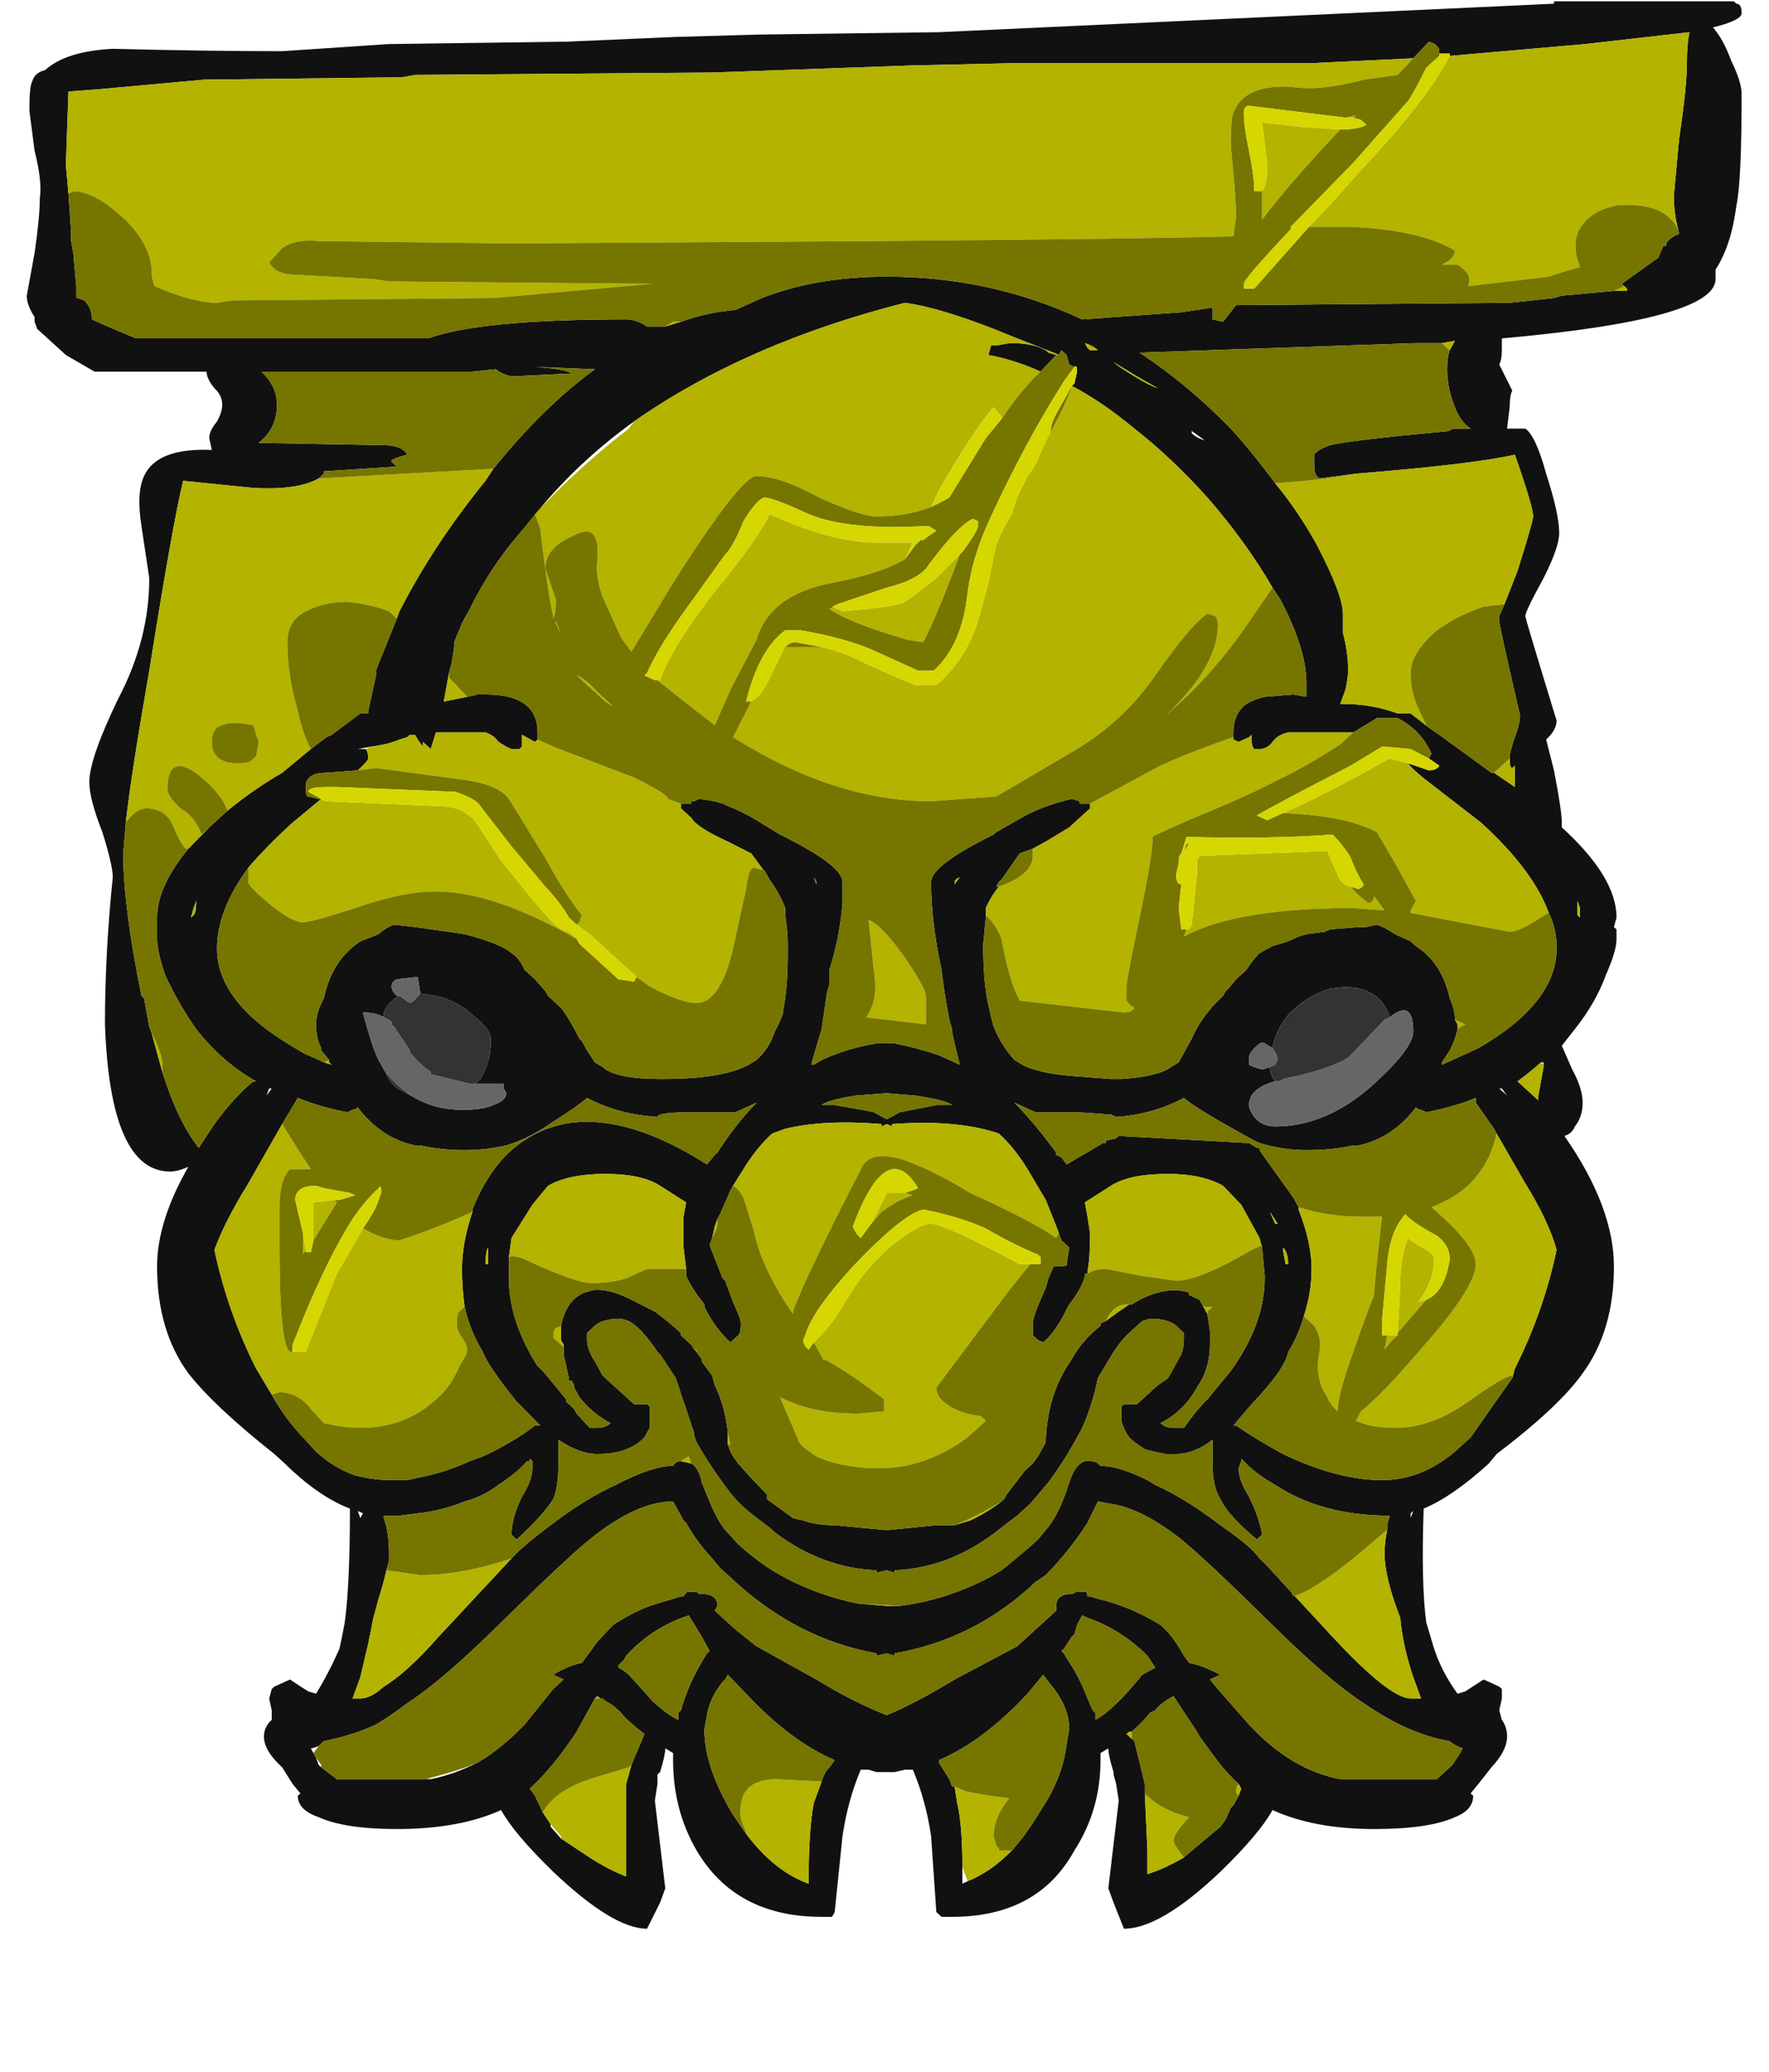 <?xml version="1.0" encoding="UTF-8" standalone="no"?>
<svg xmlns:ffdec="https://www.free-decompiler.com/flash" xmlns:xlink="http://www.w3.org/1999/xlink" ffdec:objectType="frame" height="96.25px" width="82.2px" xmlns="http://www.w3.org/2000/svg">
  <g transform="matrix(1.0, 0.0, 0.0, 1.0, 40.75, 84.3)">
    <use ffdec:characterId="24" ffdec:characterName="a_VigilWaterfall" height="284.2" transform="matrix(0.346, 0.0, 0.0, 0.315, -39.506, -84.238)" width="230.3" xlink:href="#sprite0"/>
  </g>
  <defs>
    <g id="sprite0" transform="matrix(1.0, 0.0, 0.0, 1.0, 113.05, 275.45)">
      <use ffdec:characterId="23" height="40.6" transform="matrix(7.0, 0.0, 0.0, 7.0, -113.05, -275.45)" width="32.9" xlink:href="#shape0"/>
    </g>
    <g id="shape0" transform="matrix(1.0, 0.0, 0.0, 1.0, 16.15, 39.35)">
      <path d="M10.45 -38.15 L8.55 -38.05 2.9 -38.05 0.85 -38.0 -3.0 -37.85 -8.7 -37.8 -8.95 -37.75 -12.75 -37.7 -14.75 -37.5 -15.35 -37.45 -15.4 -35.9 -15.35 -35.3 -15.3 -34.5 -15.3 -34.3 -15.25 -34.0 -15.25 -33.95 -15.2 -33.35 -15.2 -33.1 Q-15.15 -33.1 -15.05 -33.05 -14.9 -32.9 -14.9 -32.65 -14.5 -32.45 -14.05 -32.25 L-8.45 -32.25 Q-7.45 -32.65 -4.65 -32.65 -4.45 -32.65 -4.25 -32.5 L-3.9 -32.5 -3.6 -32.6 Q-3.1 -32.8 -2.55 -32.85 L-2.05 -33.1 Q-1.0 -33.55 0.35 -33.55 2.35 -33.55 4.1 -32.65 L6.0 -32.8 6.6 -32.9 6.6 -32.65 6.8 -32.6 7.05 -32.95 12.3 -33.0 13.15 -33.1 13.3 -33.15 14.3 -33.25 14.55 -33.25 14.55 -33.3 14.5 -33.35 14.45 -33.4 15.15 -33.95 15.25 -34.2 15.3 -34.2 15.3 -34.25 Q15.4 -34.4 15.55 -34.45 L15.5 -34.7 Q15.45 -34.95 15.45 -35.25 L15.55 -36.45 Q15.7 -37.55 15.7 -38.05 15.7 -38.45 15.75 -38.7 L13.75 -38.45 11.15 -38.2 11.15 -38.25 10.95 -38.25 Q10.95 -38.4 10.9 -38.4 10.9 -38.45 10.75 -38.5 L10.45 -38.15 M4.2 -32.05 L4.25 -32.0 4.4 -32.0 Q4.3 -32.1 4.15 -32.15 L4.2 -32.05 M3.3 -31.55 Q2.8 -31.8 2.3 -31.9 L2.35 -32.1 2.45 -32.1 2.7 -32.15 2.75 -32.15 Q3.15 -32.15 3.4 -32.0 L3.45 -31.95 3.6 -31.9 3.3 -31.55 M3.65 -31.9 L3.55 -31.95 2.85 -32.25 2.4 -32.45 Q1.35 -32.9 0.7 -33.0 -2.35 -32.15 -4.5 -30.5 -5.45 -29.75 -6.2 -28.8 L-6.65 -28.2 Q-7.25 -27.45 -7.65 -26.55 L-7.8 -26.25 -7.95 -25.85 -7.95 -25.75 -8.0 -25.4 -8.05 -25.2 -8.15 -24.6 -7.7 -24.7 -7.5 -24.75 -7.35 -24.75 Q-6.35 -24.75 -6.35 -23.95 L-6.35 -23.8 -6.4 -23.75 -6.65 -23.9 -6.65 -23.65 -6.7 -23.6 -6.85 -23.6 -6.95 -23.65 -7.1 -23.75 Q-7.2 -23.9 -7.35 -23.95 L-8.3 -23.95 -8.4 -23.6 -8.55 -23.75 -8.55 -23.65 -8.65 -23.8 -8.7 -23.9 -8.8 -23.9 -8.85 -23.85 -9.0 -23.8 Q-9.2 -23.7 -9.55 -23.65 L-9.8 -23.6 -9.65 -23.6 Q-9.6 -23.55 -9.6 -23.4 -9.6 -23.35 -9.8 -23.15 L-10.4 -23.1 Q-10.8 -23.1 -10.8 -22.8 -10.8 -22.6 -10.75 -22.6 L-10.55 -22.55 -10.5 -22.55 -11.05 -22.05 Q-11.55 -21.55 -11.9 -21.1 -12.5 -20.2 -12.5 -19.4 -12.5 -18.25 -11.0 -17.3 L-10.85 -17.2 -10.45 -17.0 -10.3 -16.95 -10.35 -17.0 -10.35 -17.05 -10.5 -17.25 -10.5 -17.3 Q-10.6 -17.5 -10.6 -17.8 -10.6 -18.05 -10.45 -18.35 -10.3 -19.15 -9.75 -19.55 L-9.4 -19.7 Q-9.25 -19.85 -9.1 -19.9 L-8.7 -19.85 -8.05 -19.75 -7.75 -19.7 Q-7.05 -19.5 -6.85 -19.3 -6.7 -19.2 -6.6 -18.95 L-6.4 -18.75 -6.2 -18.5 -6.15 -18.4 -5.9 -18.15 Q-5.7 -17.85 -5.55 -17.5 L-5.5 -17.45 -5.4 -17.25 -5.25 -17.0 -5.1 -16.9 Q-4.85 -16.65 -4.0 -16.65 L-3.95 -16.65 Q-2.8 -16.65 -2.3 -16.95 L-2.15 -17.05 Q-1.9 -17.3 -1.8 -17.65 L-1.75 -17.75 -1.65 -18.0 -1.6 -18.35 Q-1.55 -18.75 -1.55 -19.25 L-1.55 -19.5 Q-1.55 -19.75 -1.6 -20.1 L-1.6 -20.25 Q-1.7 -20.55 -1.9 -20.85 L-1.95 -20.95 -2.25 -21.4 -2.7 -21.65 Q-3.3 -21.95 -3.4 -22.15 L-3.6 -22.35 -3.6 -22.45 -3.4 -22.45 -3.4 -22.5 -3.35 -22.5 -3.25 -22.55 -2.95 -22.5 -2.8 -22.45 -2.7 -22.4 Q-2.35 -22.25 -2.0 -22.0 L-1.7 -21.8 Q-0.5 -21.15 -0.5 -20.8 L-0.5 -20.35 Q-0.55 -19.65 -0.75 -18.95 L-0.75 -18.65 -0.8 -18.45 -0.9 -17.7 -1.05 -17.15 -1.1 -16.95 -1.05 -16.95 -0.9 -17.05 Q-0.4 -17.3 0.15 -17.4 L0.5 -17.4 Q0.95 -17.3 1.35 -17.15 L1.75 -16.95 1.65 -17.4 1.6 -17.65 1.6 -17.7 1.55 -17.9 Q1.45 -18.45 1.4 -18.95 1.2 -19.95 1.2 -20.8 1.2 -21.15 2.4 -21.8 L2.45 -21.85 2.85 -22.1 Q3.3 -22.4 3.9 -22.55 L4.05 -22.5 4.05 -22.45 4.25 -22.45 4.25 -22.35 3.85 -21.95 Q3.7 -21.85 3.4 -21.65 L3.15 -21.5 2.9 -21.4 2.55 -20.85 2.5 -20.8 2.45 -20.7 2.5 -20.7 Q2.35 -20.5 2.25 -20.25 L2.25 -20.05 2.2 -19.5 2.2 -19.4 Q2.2 -18.7 2.3 -18.2 2.35 -17.95 2.4 -17.75 2.55 -17.35 2.8 -17.05 L2.95 -16.95 Q3.3 -16.75 4.05 -16.7 L4.65 -16.65 4.85 -16.65 Q5.55 -16.7 5.8 -16.9 L5.95 -17.0 6.2 -17.5 Q6.4 -18.0 6.8 -18.4 L6.85 -18.5 6.9 -18.55 7.05 -18.75 7.25 -18.95 Q7.4 -19.2 7.5 -19.3 L7.75 -19.45 8.05 -19.55 8.25 -19.65 8.4 -19.7 8.75 -19.75 8.85 -19.8 9.4 -19.85 9.55 -19.85 9.75 -19.9 Q9.9 -19.85 10.1 -19.7 L10.4 -19.55 10.5 -19.45 Q11.0 -19.1 11.15 -18.35 11.25 -18.1 11.25 -17.9 L11.3 -17.8 11.3 -17.7 Q11.25 -17.45 11.15 -17.25 L11.0 -17.0 11.0 -16.95 11.7 -17.3 Q13.2 -18.25 13.2 -19.4 L13.2 -19.45 Q13.2 -19.8 13.05 -20.15 12.75 -21.05 11.75 -22.05 L10.75 -22.9 Q10.45 -23.15 10.35 -23.3 L10.75 -23.15 Q10.9 -23.15 10.95 -23.25 L10.75 -23.4 10.8 -23.5 Q10.6 -24.0 10.15 -24.25 L9.75 -24.25 9.3 -23.95 8.05 -23.95 Q7.85 -23.9 7.75 -23.75 7.65 -23.6 7.5 -23.6 L7.4 -23.6 Q7.35 -23.65 7.35 -23.8 L7.35 -23.9 7.3 -23.85 7.1 -23.75 7.0 -23.8 7.0 -23.85 7.0 -23.95 Q7.0 -24.35 7.25 -24.55 7.4 -24.65 7.6 -24.7 L8.15 -24.75 8.4 -24.7 8.4 -25.0 Q8.4 -25.7 7.9 -26.75 L7.75 -27.0 Q7.25 -27.95 6.5 -28.9 5.8 -29.75 5.1 -30.35 4.5 -30.9 3.9 -31.25 L3.95 -31.3 4.0 -31.55 Q4.0 -31.7 3.95 -31.65 L3.85 -31.7 3.8 -31.9 3.7 -32.0 3.65 -31.9 M5.15 -31.45 L4.7 -31.75 Q4.8 -31.65 5.1 -31.45 5.4 -31.25 5.55 -31.2 L5.15 -31.45 M11.0 -32.15 L10.5 -32.15 5.2 -31.95 Q6.1 -31.3 6.95 -30.35 7.4 -29.8 7.8 -29.2 8.25 -28.6 8.6 -27.9 9.1 -26.85 9.1 -26.45 L9.1 -26.05 Q9.2 -25.65 9.2 -25.25 9.2 -25.1 9.15 -24.85 L9.05 -24.55 9.1 -24.55 Q9.65 -24.55 10.15 -24.35 L10.4 -24.35 10.75 -24.05 10.95 -23.9 11.95 -23.1 12.0 -23.1 12.4 -22.8 12.4 -23.25 12.35 -23.2 Q12.3 -23.2 12.3 -23.4 12.3 -23.55 12.4 -23.85 12.5 -24.15 12.5 -24.3 12.1 -26.2 12.1 -26.3 L12.1 -26.4 12.2 -26.65 12.45 -27.35 Q12.75 -28.4 12.75 -28.5 12.75 -28.7 12.4 -29.8 11.6 -29.6 9.35 -29.4 L8.65 -29.3 8.6 -29.35 Q8.55 -29.4 8.55 -29.6 8.55 -29.75 8.55 -29.8 8.6 -29.9 8.85 -30.0 9.2 -30.1 11.15 -30.3 11.15 -30.35 11.35 -30.35 L11.55 -30.35 Q11.35 -30.5 11.25 -30.8 11.1 -31.2 11.1 -31.6 11.1 -31.85 11.15 -32.0 L11.25 -32.2 11.0 -32.15 M6.2 -30.25 Q6.3 -30.15 6.45 -30.1 L6.2 -30.3 6.2 -30.25 M16.75 -39.1 Q16.75 -38.95 16.2 -38.8 16.4 -38.55 16.55 -38.1 16.75 -37.65 16.75 -37.4 16.75 -35.55 16.65 -35.05 16.55 -34.2 16.25 -33.7 L16.25 -33.5 Q16.25 -32.65 12.15 -32.25 12.15 -32.15 12.15 -32.0 12.15 -31.8 12.1 -31.7 L12.35 -31.15 Q12.3 -31.05 12.3 -30.8 L12.25 -30.35 12.6 -30.35 Q12.8 -30.2 13.0 -29.4 13.25 -28.55 13.25 -28.15 13.25 -27.85 12.95 -27.2 12.6 -26.5 12.6 -26.4 12.6 -26.35 13.2 -24.2 13.2 -24.0 13.0 -23.8 L13.15 -23.15 Q13.3 -22.3 13.3 -22.05 L13.3 -21.95 Q14.35 -20.9 14.35 -20.05 L14.3 -19.85 14.35 -19.8 14.35 -19.6 Q14.35 -19.35 14.15 -18.85 13.95 -18.25 13.55 -17.7 L13.3 -17.35 13.5 -16.85 Q13.7 -16.45 13.7 -16.15 13.7 -15.85 13.55 -15.65 13.5 -15.5 13.35 -15.45 14.3 -13.95 14.3 -12.7 14.3 -11.35 13.7 -10.45 13.25 -9.75 12.05 -8.75 L11.9 -8.55 Q11.2 -7.85 10.65 -7.6 10.6 -6.0 10.7 -5.2 L10.85 -4.65 Q11.0 -4.15 11.3 -3.7 L11.45 -3.75 11.8 -4.0 12.1 -3.85 12.15 -3.8 12.15 -3.6 12.1 -3.35 12.15 -3.15 Q12.25 -3.0 12.25 -2.8 12.25 -2.5 11.95 -2.15 L11.7 -1.8 11.55 -1.6 11.6 -1.55 Q11.6 -1.25 11.25 -1.1 10.75 -0.85 9.7 -0.85 8.55 -0.85 7.75 -1.25 7.5 -0.75 6.75 0.05 5.6 1.25 4.9 1.25 L4.7 0.7 4.6 0.4 4.8 -1.45 4.75 -1.8 4.7 -2.0 4.7 -2.05 Q4.6 -2.4 4.6 -2.55 L4.45 -2.45 4.45 -2.3 Q4.45 -1.25 3.95 -0.4 3.25 1.0 1.6 1.0 L1.4 1.0 1.3 0.9 1.2 -0.7 Q1.1 -1.45 0.85 -2.1 L0.7 -2.1 0.5 -2.05 0.15 -2.05 0.0 -2.1 -0.15 -2.1 Q-0.4 -1.45 -0.5 -0.7 L-0.65 0.9 -0.7 1.0 -0.9 1.0 Q-2.55 1.0 -3.3 -0.4 -3.75 -1.25 -3.75 -2.3 L-3.75 -2.45 -3.9 -2.55 Q-3.9 -2.4 -4.0 -2.05 L-4.05 -2.0 -4.05 -1.8 -4.1 -1.45 -3.9 0.4 -4.0 0.7 -4.25 1.25 Q-4.9 1.25 -6.05 0.05 -6.8 -0.75 -7.05 -1.25 -7.85 -0.85 -9.05 -0.85 -10.05 -0.85 -10.55 -1.1 -10.95 -1.25 -10.95 -1.55 L-10.9 -1.6 -11.05 -1.8 -11.25 -2.15 Q-11.6 -2.5 -11.6 -2.8 -11.6 -3.0 -11.45 -3.15 L-11.45 -3.35 -11.5 -3.6 -11.45 -3.8 -11.4 -3.85 -11.1 -4.0 Q-10.9 -3.85 -10.75 -3.75 L-10.6 -3.7 Q-10.35 -4.15 -10.15 -4.65 -10.1 -4.9 -10.05 -5.2 -9.95 -6.0 -9.95 -7.6 -10.55 -7.85 -11.2 -8.55 L-11.4 -8.75 Q-12.55 -9.75 -13.05 -10.45 -13.65 -11.35 -13.65 -12.7 -13.65 -13.65 -13.05 -14.8 -13.25 -14.7 -13.4 -14.7 -14.55 -14.7 -14.65 -17.8 -14.65 -19.3 -14.5 -20.9 -14.5 -21.15 -14.7 -21.85 -14.95 -22.55 -14.95 -22.9 -14.95 -23.4 -14.4 -24.65 -13.8 -25.9 -13.8 -27.2 L-13.95 -28.3 Q-14.05 -29.0 -13.9 -29.35 -13.65 -29.95 -12.6 -29.9 L-12.65 -30.15 Q-12.65 -30.3 -12.5 -30.5 -12.4 -30.7 -12.4 -30.85 -12.4 -31.05 -12.55 -31.2 -12.7 -31.4 -12.7 -31.55 L-14.85 -31.55 -15.4 -31.9 -15.95 -32.45 -16.0 -32.6 -16.0 -32.7 Q-16.15 -32.95 -16.15 -33.15 L-16.0 -34.05 Q-15.9 -34.8 -15.9 -35.2 -15.85 -35.55 -16.0 -36.2 L-16.1 -37.05 Q-16.1 -37.55 -16.05 -37.65 -16.0 -37.85 -15.8 -37.9 -15.4 -38.3 -14.5 -38.35 -12.7 -38.3 -11.25 -38.3 L-9.2 -38.45 -5.8 -38.5 -3.7 -38.6 -2.1 -38.65 1.35 -38.7 13.15 -39.3 13.15 -39.35 16.6 -39.35 16.65 -39.3 Q16.75 -39.3 16.75 -39.1 M13.6 -20.35 Q13.6 -20.15 13.6 -20.1 L13.65 -20.05 13.65 -20.25 13.6 -20.4 13.6 -20.35 M12.95 -16.95 L12.95 -17.0 12.9 -17.0 Q12.7 -16.8 12.45 -16.6 L12.85 -16.2 12.85 -16.3 12.95 -16.9 12.95 -16.95 M12.05 -15.5 L12.0 -15.6 11.65 -16.15 11.65 -16.25 Q11.2 -16.05 10.7 -15.95 L10.6 -16.0 Q10.55 -16.0 10.5 -16.05 10.05 -15.4 9.4 -15.25 L9.3 -15.25 Q8.9 -15.15 8.4 -15.15 7.95 -15.15 7.5 -15.3 L7.4 -15.35 6.75 -15.75 Q6.2 -16.1 6.05 -16.25 5.45 -15.9 4.75 -15.85 L4.65 -15.9 4.0 -15.95 3.2 -15.95 2.8 -16.15 Q3.2 -15.7 3.6 -15.1 L3.6 -15.05 3.7 -15.0 3.8 -14.85 4.5 -15.3 4.55 -15.3 4.55 -15.35 4.75 -15.4 4.8 -15.45 7.3 -15.3 7.45 -15.2 7.5 -15.2 7.5 -15.15 8.15 -14.15 8.25 -13.95 8.25 -13.9 Q8.5 -13.2 8.5 -12.65 8.5 -12.15 8.35 -11.65 8.25 -11.25 8.05 -10.9 8.0 -10.55 7.35 -9.8 L7.0 -9.35 7.05 -9.35 Q7.45 -9.05 7.95 -8.75 9.0 -8.2 9.85 -8.2 10.6 -8.2 11.25 -8.8 L11.55 -9.1 12.35 -10.35 12.4 -10.55 Q12.95 -11.75 13.2 -13.05 13.05 -13.65 12.6 -14.45 L12.05 -15.5 M12.1 -16.45 L12.25 -16.3 12.15 -16.45 12.1 -16.45 M8.75 -24.65 L8.75 -24.65 M1.65 -20.75 L1.75 -20.9 Q1.65 -20.85 1.65 -20.8 L1.65 -20.75 M0.35 -16.35 L-0.25 -16.3 Q-0.8 -16.2 -0.9 -16.1 L-0.65 -16.1 Q-0.1 -16.0 0.1 -15.95 L0.35 -15.8 0.6 -15.95 1.3 -16.1 1.6 -16.1 Q1.5 -16.2 0.9 -16.3 L0.35 -16.35 M3.65 -13.4 L3.6 -13.55 3.4 -14.1 3.05 -14.75 Q2.8 -15.2 2.5 -15.5 1.7 -15.8 0.45 -15.7 L0.45 -15.65 0.35 -15.7 0.25 -15.65 0.25 -15.7 Q-0.85 -15.8 -1.6 -15.6 L-1.85 -15.5 Q-2.15 -15.2 -2.4 -14.75 L-2.6 -14.4 -2.65 -14.3 -2.85 -13.8 -2.9 -13.7 -2.95 -13.55 -3.0 -13.3 -3.05 -13.15 -2.8 -12.45 -2.75 -12.4 -2.6 -11.95 Q-2.45 -11.6 -2.45 -11.5 -2.45 -11.3 -2.5 -11.25 L-2.65 -11.1 Q-2.95 -11.4 -3.15 -11.85 L-3.15 -11.9 Q-3.4 -12.25 -3.5 -12.5 L-3.5 -12.65 -3.55 -13.1 -3.55 -13.75 -3.5 -14.05 -4.0 -14.4 Q-4.35 -14.65 -5.05 -14.65 -5.75 -14.65 -6.15 -14.4 L-6.45 -14.0 -6.85 -13.3 -6.9 -12.9 -6.9 -12.45 Q-6.9 -11.55 -6.35 -10.6 L-6.25 -10.5 -5.8 -9.9 -5.8 -9.85 -5.65 -9.7 -5.6 -9.6 -5.35 -9.3 -5.2 -9.3 Q-5.05 -9.3 -4.95 -9.4 -5.3 -9.6 -5.55 -9.95 L-5.65 -10.15 -5.65 -10.2 -5.7 -10.3 -5.75 -10.3 -5.75 -10.35 -5.85 -10.85 -5.85 -11.05 -5.9 -11.15 -5.9 -11.45 Q-5.8 -12.0 -5.45 -12.15 L-5.3 -12.2 Q-5.0 -12.25 -4.55 -12.0 L-4.1 -11.75 Q-3.85 -11.55 -3.6 -11.3 L-3.6 -11.25 -3.4 -11.05 -3.3 -10.9 -3.2 -10.75 -3.2 -10.7 -3.0 -10.4 -2.95 -10.2 Q-2.75 -9.75 -2.7 -9.2 L-2.7 -8.95 -2.65 -8.8 -2.6 -8.7 -2.5 -8.55 -2.3 -8.3 -1.95 -7.9 -1.95 -7.8 -1.45 -7.4 -1.25 -7.35 Q-1.0 -7.25 -0.65 -7.25 L0.3 -7.15 0.4 -7.15 1.3 -7.25 1.65 -7.25 1.95 -7.35 Q2.25 -7.5 2.55 -7.75 L2.6 -7.8 2.65 -7.9 3.0 -8.4 3.15 -8.55 3.25 -8.7 3.4 -9.0 Q3.4 -9.25 3.45 -9.55 3.55 -10.2 3.9 -10.75 4.1 -11.15 4.45 -11.45 L4.45 -11.5 4.55 -11.55 4.8 -11.75 5.0 -11.9 5.05 -11.9 5.2 -12.0 Q5.75 -12.3 6.15 -12.15 L6.15 -12.1 6.35 -12.0 6.4 -11.9 6.5 -11.7 6.55 -11.35 6.55 -11.05 Q6.55 -10.55 6.3 -10.15 6.05 -9.65 5.6 -9.4 5.7 -9.3 5.85 -9.3 L6.05 -9.3 6.25 -9.6 6.45 -9.85 6.5 -9.9 6.95 -10.5 Q7.6 -11.5 7.6 -12.45 L7.6 -12.5 7.55 -13.1 7.5 -13.3 7.15 -14.0 6.8 -14.4 Q6.4 -14.65 5.75 -14.65 5.0 -14.65 4.65 -14.4 L4.15 -14.05 4.2 -13.75 4.25 -13.4 Q4.25 -12.85 4.2 -12.6 L4.2 -12.55 4.15 -12.55 4.15 -12.5 Q4.1 -12.25 3.85 -11.9 L3.8 -11.8 Q3.65 -11.45 3.45 -11.2 L3.35 -11.1 3.25 -11.15 3.15 -11.25 3.15 -11.5 Q3.15 -11.65 3.4 -12.25 L3.45 -12.45 3.55 -12.7 Q3.85 -12.7 3.8 -12.75 L3.85 -13.1 3.7 -13.25 3.65 -13.4 M5.65 -15.1 L5.65 -15.1 M10.0 -17.95 Q9.9 -18.3 9.65 -18.45 9.35 -18.65 8.85 -18.55 8.4 -18.4 8.05 -18.0 7.8 -17.65 7.75 -17.3 L7.6 -17.4 Q7.55 -17.45 7.45 -17.35 7.3 -17.2 7.3 -17.1 L7.3 -16.95 7.4 -16.9 7.55 -16.85 7.7 -16.9 Q7.7 -16.75 7.8 -16.6 7.3 -16.45 7.3 -16.1 7.3 -16.0 7.4 -15.85 7.55 -15.65 7.8 -15.65 8.8 -15.65 9.7 -16.55 10.45 -17.3 10.45 -17.65 10.45 -18.35 10.0 -17.95 M7.8 -13.6 L7.85 -13.6 7.7 -13.85 7.8 -13.6 M7.95 -13.05 L8.0 -12.75 8.05 -12.75 Q8.05 -13.0 7.95 -13.1 L7.95 -13.05 M6.0 -10.85 Q6.05 -11.0 6.05 -11.15 L6.05 -11.3 5.95 -11.4 Q5.8 -11.6 5.4 -11.6 L5.25 -11.55 5.0 -11.3 Q4.85 -11.15 4.7 -10.9 L4.4 -10.35 Q4.3 -9.8 4.1 -9.3 L3.95 -9.0 Q3.75 -8.6 3.45 -8.15 L3.1 -7.7 2.85 -7.45 2.55 -7.2 Q1.6 -6.35 0.5 -6.3 L0.5 -6.25 0.35 -6.3 0.15 -6.25 0.15 -6.3 Q-0.9 -6.35 -1.8 -7.1 L-1.9 -7.2 -2.2 -7.45 Q-2.5 -7.7 -2.7 -8.0 L-2.8 -8.15 Q-3.1 -8.6 -3.3 -9.0 L-3.35 -9.15 -3.35 -9.2 -3.7 -10.35 -4.0 -10.85 -4.05 -10.9 Q-4.35 -11.4 -4.6 -11.55 L-4.75 -11.6 Q-5.15 -11.6 -5.3 -11.4 L-5.4 -11.3 -5.4 -11.15 Q-5.4 -10.95 -5.25 -10.7 L-5.1 -10.4 -4.5 -9.8 -4.25 -9.8 -4.2 -9.75 -4.2 -9.5 Q-4.2 -9.4 -4.2 -9.3 L-4.3 -9.1 Q-4.6 -8.75 -5.2 -8.75 -5.55 -8.75 -5.95 -9.05 L-5.95 -8.55 Q-5.95 -8.05 -6.05 -7.8 -6.25 -7.45 -6.75 -6.95 L-6.85 -7.05 Q-6.85 -7.4 -6.65 -7.85 -6.45 -8.2 -6.45 -8.45 L-6.45 -8.6 -6.5 -8.65 -6.5 -8.6 -6.55 -8.6 Q-6.75 -8.35 -7.1 -8.1 -7.4 -7.85 -7.75 -7.75 -8.2 -7.55 -8.65 -7.5 L-9.0 -7.45 -9.3 -7.45 -9.3 -7.4 Q-9.2 -7.1 -9.2 -6.65 L-9.2 -6.5 -9.25 -6.3 Q-9.3 -6.05 -9.4 -5.7 L-9.5 -5.3 -9.6 -4.75 -9.75 -4.05 -9.9 -3.6 -9.75 -3.6 Q-9.55 -3.6 -9.3 -3.85 -8.85 -4.15 -8.25 -4.9 L-6.85 -6.55 Q-6.65 -6.8 -6.1 -7.25 -5.45 -7.8 -4.85 -8.1 -4.15 -8.5 -3.75 -8.5 -3.7 -8.6 -3.6 -8.6 L-3.4 -8.55 Q-3.25 -8.45 -3.2 -8.15 L-3.05 -7.75 Q-2.9 -7.35 -2.75 -7.15 L-2.5 -6.85 Q-2.2 -6.55 -1.85 -6.3 -1.1 -5.8 -0.2 -5.6 L0.35 -5.55 0.6 -5.55 Q1.65 -5.7 2.55 -6.3 2.95 -6.65 3.25 -6.95 L3.4 -7.15 Q3.65 -7.45 3.85 -8.15 4.0 -8.65 4.25 -8.6 4.35 -8.6 4.4 -8.55 L4.45 -8.5 Q4.8 -8.5 5.35 -8.2 L5.5 -8.1 Q6.1 -7.8 6.75 -7.25 7.35 -6.8 7.5 -6.55 L7.6 -6.45 8.1 -5.85 8.9 -4.9 Q10.0 -3.6 10.4 -3.6 L10.6 -3.6 10.45 -4.05 Q10.25 -4.7 10.2 -5.3 9.9 -6.15 9.9 -6.65 9.9 -6.9 9.95 -7.15 9.95 -7.3 10.0 -7.45 8.7 -7.45 7.8 -8.1 7.4 -8.35 7.2 -8.6 L7.15 -8.65 7.15 -8.6 7.1 -8.45 Q7.1 -8.2 7.3 -7.85 7.5 -7.4 7.55 -7.05 L7.45 -6.95 Q6.9 -7.45 6.75 -7.8 6.6 -8.05 6.6 -8.55 L6.6 -9.05 Q6.25 -8.75 5.9 -8.75 L5.7 -8.75 Q5.45 -8.8 5.3 -8.85 L5.1 -9.0 5.0 -9.1 Q4.9 -9.25 4.85 -9.45 L4.85 -9.75 4.9 -9.8 5.15 -9.8 5.55 -10.2 5.75 -10.35 5.75 -10.4 Q5.9 -10.65 6.0 -10.85 M10.45 -7.55 L10.4 -7.5 10.4 -7.4 10.45 -7.55 M10.9 -1.9 L11.2 -2.2 11.35 -2.45 11.4 -2.55 Q11.25 -2.6 11.15 -2.7 10.35 -2.85 9.5 -3.5 8.8 -4.0 7.7 -5.2 6.45 -6.55 6.0 -6.95 5.25 -7.6 4.65 -7.7 L4.4 -7.75 4.2 -7.3 Q3.85 -6.7 3.4 -6.2 L3.2 -6.05 Q2.05 -4.85 0.5 -4.55 L0.5 -4.5 0.35 -4.55 0.15 -4.5 0.15 -4.55 Q-1.35 -4.85 -2.55 -6.05 L-2.85 -6.35 -3.0 -6.55 Q-3.3 -6.9 -3.5 -7.3 L-3.55 -7.35 -3.75 -7.75 Q-4.45 -7.75 -5.35 -6.95 -5.8 -6.55 -7.05 -5.2 -8.15 -4.0 -8.85 -3.5 -9.15 -3.25 -9.45 -3.05 -9.85 -2.85 -10.25 -2.75 L-10.45 -2.7 -10.55 -2.6 Q-10.65 -2.55 -10.7 -2.55 L-10.65 -2.45 -10.6 -2.35 -10.55 -2.2 -10.5 -2.15 -10.2 -1.9 -8.5 -1.9 -8.4 -1.9 Q-7.95 -2.0 -7.5 -2.25 L-7.35 -2.35 Q-6.95 -2.65 -6.6 -3.05 L-6.05 -3.8 -5.85 -4.0 -6.05 -4.1 Q-5.75 -4.3 -5.5 -4.35 L-5.2 -4.8 -4.9 -5.15 Q-4.55 -5.4 -4.2 -5.55 L-3.6 -5.75 -3.55 -5.75 Q-3.5 -5.85 -3.45 -5.85 L-3.3 -5.85 -3.25 -5.8 -3.2 -5.8 Q-2.9 -5.8 -2.9 -5.55 L-2.95 -5.45 -2.55 -5.05 -2.15 -4.7 -1.0 -4.0 Q-0.25 -3.5 0.35 -3.25 0.9 -3.5 1.65 -4.0 L2.85 -4.7 3.6 -5.45 3.6 -5.55 Q3.6 -5.8 3.9 -5.8 L4.0 -5.85 4.15 -5.85 Q4.2 -5.85 4.2 -5.75 L4.25 -5.75 4.4 -5.7 Q5.0 -5.55 5.6 -5.15 L5.65 -5.1 Q5.85 -4.9 6.05 -4.5 L6.15 -4.35 Q6.4 -4.3 6.75 -4.1 L6.55 -4.0 6.7 -3.8 7.3 -3.05 Q8.1 -2.1 9.05 -1.9 L10.2 -1.9 10.9 -1.9 M4.35 -3.15 Q4.7 -3.35 5.25 -4.1 L5.5 -4.25 5.35 -4.5 Q4.85 -5.05 4.2 -5.3 L4.1 -5.35 4.0 -5.15 3.95 -4.95 3.9 -4.9 3.75 -4.65 3.7 -4.6 3.75 -4.55 3.8 -4.45 Q4.05 -4.05 4.2 -3.6 L4.3 -3.35 4.35 -3.3 4.35 -3.2 4.35 -3.15 M2.75 -0.4 Q3.0 -0.7 3.25 -1.15 L3.45 -1.5 Q3.75 -2.1 3.8 -2.65 L3.85 -2.95 Q3.85 -3.45 3.45 -3.95 L3.35 -4.1 3.05 -3.7 Q2.2 -2.7 1.35 -2.3 L1.35 -2.25 1.55 -1.9 1.6 -1.75 1.65 -1.75 1.7 -1.4 Q1.8 -0.95 1.8 -0.05 L1.8 0.3 1.9 0.25 Q2.35 0.05 2.75 -0.4 M7.1 -1.8 Q6.85 -2.05 6.65 -2.35 L6.35 -2.8 6.3 -2.9 5.85 -3.65 Q5.6 -3.5 5.5 -3.35 L5.4 -3.3 Q5.3 -3.15 5.05 -2.9 L5.0 -2.9 4.95 -2.85 5.05 -2.75 5.1 -2.7 5.3 -1.8 5.3 -1.6 5.35 -0.4 5.35 0.05 5.35 0.1 Q5.65 0.0 6.05 -0.25 L6.1 -0.3 6.75 -0.9 6.85 -1.05 6.95 -1.3 7.0 -1.35 7.1 -1.55 7.15 -1.7 7.1 -1.8 M-10.55 -29.3 Q-10.95 -29.05 -11.8 -29.1 L-13.15 -29.25 Q-13.35 -28.35 -13.8 -25.25 -14.15 -23.05 -14.25 -22.05 L-14.3 -21.4 Q-14.3 -20.3 -13.95 -18.4 L-13.9 -18.35 -13.8 -17.75 -13.75 -17.6 -13.55 -16.8 Q-13.25 -15.75 -12.85 -15.2 L-12.55 -15.7 Q-12.15 -16.3 -11.8 -16.6 L-11.75 -16.6 Q-12.4 -17.0 -12.9 -17.7 -13.25 -18.25 -13.5 -18.85 -13.65 -19.35 -13.65 -19.6 L-13.65 -20.05 Q-13.65 -20.7 -13.05 -21.5 L-12.65 -21.95 -12.3 -22.3 Q-11.8 -22.75 -11.25 -23.1 L-10.7 -23.6 -10.4 -23.85 -10.3 -23.9 -9.75 -24.35 -9.6 -24.35 -9.6 -24.4 -9.45 -25.15 -9.45 -25.25 -9.4 -25.4 Q-9.25 -25.8 -9.05 -26.35 L-9.0 -26.5 Q-8.35 -27.9 -7.35 -29.25 L-7.2 -29.5 Q-6.25 -30.8 -5.25 -31.6 L-6.4 -31.65 Q-5.75 -31.6 -5.7 -31.5 L-5.9 -31.5 -6.85 -31.45 Q-7.05 -31.5 -7.15 -31.6 L-7.6 -31.55 -11.65 -31.55 Q-11.35 -31.25 -11.35 -30.85 -11.35 -30.35 -11.7 -30.05 L-9.3 -30.0 Q-8.95 -30.0 -8.85 -29.8 -9.2 -29.7 -9.15 -29.65 L-9.05 -29.55 -10.45 -29.45 -10.45 -29.4 -10.55 -29.3 M-8.6 -18.45 L-8.65 -18.8 -9.05 -18.75 Q-9.15 -18.7 -9.15 -18.6 -9.15 -18.5 -9.05 -18.4 L-9.0 -18.4 Q-9.2 -18.3 -9.3 -18.05 L-9.3 -17.95 Q-9.45 -18.05 -9.7 -18.05 -9.5 -17.2 -9.35 -16.95 L-9.3 -16.85 -9.25 -16.75 Q-9.15 -16.5 -8.95 -16.4 L-8.7 -16.25 Q-8.3 -16.0 -7.8 -16.0 -7.4 -16.0 -7.2 -16.1 -6.95 -16.2 -6.95 -16.35 L-7.0 -16.45 -7.0 -16.55 -7.65 -16.55 -7.55 -16.55 -7.45 -16.65 Q-7.25 -17.0 -7.25 -17.4 L-7.25 -17.5 Q-7.25 -17.7 -7.6 -18.0 -7.9 -18.3 -8.3 -18.4 L-8.6 -18.45 M-7.6 -13.85 L-7.6 -13.9 Q-7.35 -14.6 -6.95 -15.05 L-6.8 -15.2 Q-5.4 -16.45 -3.1 -14.85 L-2.95 -15.05 -2.9 -15.1 Q-2.55 -15.7 -2.15 -16.15 L-2.55 -15.95 -3.35 -15.95 Q-4.05 -15.95 -4.05 -15.85 -4.8 -15.9 -5.4 -16.25 -5.55 -16.1 -6.05 -15.75 -6.5 -15.4 -6.95 -15.25 -7.35 -15.15 -7.75 -15.15 -8.2 -15.15 -8.6 -15.25 L-8.7 -15.25 Q-9.35 -15.4 -9.8 -16.05 -9.85 -16.0 -9.9 -16.0 L-10.0 -15.95 Q-10.5 -16.05 -10.95 -16.25 L-11.25 -15.7 -11.9 -14.45 Q-12.35 -13.65 -12.55 -13.05 -12.3 -11.75 -11.75 -10.55 L-11.45 -10.0 Q-11.2 -9.5 -10.85 -9.1 L-10.6 -8.8 Q-10.25 -8.45 -9.85 -8.3 -9.5 -8.2 -9.15 -8.2 L-8.85 -8.2 -8.65 -8.25 Q-8.15 -8.35 -7.65 -8.6 L-7.4 -8.7 -7.3 -8.75 Q-6.75 -9.05 -6.4 -9.35 L-6.3 -9.35 -6.7 -9.8 -6.75 -9.85 Q-7.3 -10.6 -7.4 -10.9 -7.65 -11.35 -7.75 -11.85 -7.8 -12.25 -7.8 -12.65 -7.8 -13.2 -7.6 -13.85 M-11.45 -16.45 L-11.5 -16.45 -11.55 -16.3 -11.45 -16.45 M-5.15 -15.1 L-5.15 -15.1 M-1.0 -20.8 L-1.05 -20.9 -1.0 -20.75 -1.0 -20.8 M-12.9 -20.4 L-12.95 -20.25 -13.0 -20.05 -12.95 -20.1 Q-12.9 -20.15 -12.9 -20.35 L-12.9 -20.4 M-7.3 -12.75 L-7.3 -13.1 Q-7.35 -13.0 -7.35 -12.75 L-7.3 -12.75 M-7.15 -13.6 L-7.15 -13.6 M-9.75 -7.4 L-9.7 -7.5 -9.8 -7.55 -9.75 -7.4 M-5.25 -3.6 L-5.6 -2.9 Q-6.05 -2.15 -6.5 -1.7 L-6.4 -1.55 -6.25 -1.2 -6.1 -0.95 -6.1 -0.9 -5.9 -0.65 -5.35 -0.25 Q-5.0 0.0 -4.65 0.15 L-4.65 -1.8 -4.55 -2.2 -4.3 -2.85 Q-4.65 -3.15 -4.75 -3.3 L-4.9 -3.45 -5.05 -3.55 -5.15 -3.6 -5.2 -3.65 -5.25 -3.6 M-0.9 -1.85 Q-0.85 -2.05 -0.75 -2.15 L-0.65 -2.3 Q-1.5 -2.7 -2.35 -3.7 L-2.7 -4.1 -2.75 -4.0 -2.8 -3.95 Q-3.05 -3.6 -3.1 -3.25 L-3.15 -2.95 Q-3.15 -2.15 -2.6 -1.15 L-2.35 -0.75 Q-1.8 0.05 -1.15 0.3 -1.15 -0.85 -1.05 -1.4 L-0.9 -1.85 M-4.7 -4.4 L-4.8 -4.3 -4.8 -4.25 Q-4.7 -4.2 -4.6 -4.1 L-4.35 -3.8 -4.15 -3.55 Q-3.85 -3.25 -3.65 -3.15 L-3.65 -3.3 -3.6 -3.35 Q-3.45 -3.95 -3.1 -4.55 L-3.05 -4.6 -3.2 -4.9 -3.45 -5.35 Q-4.15 -5.1 -4.65 -4.5 L-4.7 -4.4" fill="#111111" fill-rule="evenodd" stroke="none"/>
      <path d="M7.75 -17.3 Q7.85 -17.15 7.85 -17.05 L7.8 -16.95 7.7 -16.9 7.55 -16.85 7.4 -16.9 7.3 -16.95 7.3 -17.1 Q7.3 -17.2 7.45 -17.35 7.55 -17.45 7.6 -17.4 L7.75 -17.3 M7.8 -16.6 L7.9 -16.6 7.95 -16.65 Q8.85 -16.85 9.2 -17.1 9.3 -17.2 9.9 -17.9 L10.0 -17.95 Q10.45 -18.35 10.45 -17.65 10.45 -17.3 9.7 -16.55 8.8 -15.65 7.8 -15.65 7.55 -15.65 7.4 -15.85 7.3 -16.0 7.3 -16.1 7.3 -16.45 7.8 -16.6 M-9.0 -18.4 L-9.05 -18.4 Q-9.15 -18.5 -9.15 -18.6 -9.15 -18.7 -9.05 -18.75 L-8.65 -18.8 -8.6 -18.45 Q-8.7 -18.3 -8.8 -18.25 L-9.0 -18.4 M-7.65 -16.55 L-7.0 -16.55 -7.0 -16.45 -6.95 -16.35 Q-6.95 -16.2 -7.2 -16.1 -7.4 -16.0 -7.8 -16.0 -8.3 -16.0 -8.7 -16.25 -8.8 -16.3 -8.9 -16.4 -9.15 -16.6 -9.3 -16.85 L-9.35 -16.95 Q-9.5 -17.2 -9.7 -18.05 -9.45 -18.05 -9.3 -17.95 -9.2 -17.9 -9.15 -17.85 L-9.15 -17.8 -9.1 -17.75 -8.8 -17.25 -8.8 -17.2 -8.75 -17.15 Q-8.6 -16.95 -8.4 -16.8 L-8.4 -16.75 -7.65 -16.55" fill="#666666" fill-rule="evenodd" stroke="none"/>
      <path d="M7.75 -17.3 Q7.8 -17.65 8.05 -18.0 8.4 -18.4 8.85 -18.55 9.35 -18.65 9.65 -18.45 9.9 -18.3 10.0 -17.95 L9.9 -17.9 Q9.3 -17.2 9.2 -17.1 8.85 -16.85 7.95 -16.65 L7.9 -16.6 7.8 -16.6 Q7.7 -16.75 7.7 -16.9 L7.8 -16.95 7.85 -17.05 Q7.85 -17.15 7.75 -17.3 M-8.6 -18.45 L-8.3 -18.4 Q-7.9 -18.3 -7.6 -18.0 -7.25 -17.7 -7.25 -17.5 L-7.25 -17.4 Q-7.25 -17.0 -7.45 -16.65 L-7.55 -16.55 -7.65 -16.55 -8.4 -16.75 -8.4 -16.8 Q-8.6 -16.95 -8.75 -17.15 L-8.8 -17.2 -8.8 -17.25 -9.1 -17.75 -9.15 -17.8 -9.15 -17.85 Q-9.2 -17.9 -9.3 -17.95 L-9.3 -18.05 Q-9.2 -18.3 -9.0 -18.4 L-8.8 -18.25 Q-8.7 -18.3 -8.6 -18.45 M-8.7 -16.25 L-8.95 -16.4 Q-9.15 -16.5 -9.25 -16.75 L-9.3 -16.85 Q-9.15 -16.6 -8.9 -16.4 -8.8 -16.3 -8.7 -16.25" fill="#333333" fill-rule="evenodd" stroke="none"/>
      <path d="M7.55 -35.35 Q7.65 -35.5 7.65 -35.9 L7.55 -36.8 8.35 -36.7 9.05 -36.65 Q8.1 -35.55 7.55 -34.75 L7.55 -35.35 M9.3 -36.9 L9.15 -36.9 9.35 -36.95 9.3 -36.9 M10.45 -38.15 L10.15 -37.8 9.5 -37.7 Q8.65 -37.45 8.1 -37.55 7.2 -37.6 7.0 -37.0 6.95 -36.9 6.95 -36.3 7.05 -35.25 7.05 -34.8 L7.0 -34.4 Q5.5 -34.35 0.15 -34.3 L-6.85 -34.25 -10.55 -34.3 Q-11.0 -34.35 -11.25 -34.15 L-11.5 -33.85 Q-11.4 -33.65 -11.15 -33.6 L-9.5 -33.5 -9.2 -33.45 -4.15 -33.4 -7.2 -33.1 -12.2 -33.05 -12.5 -33.0 Q-12.95 -33.0 -13.7 -33.35 -13.75 -33.5 -13.75 -33.6 -13.75 -34.4 -14.65 -35.1 -15.0 -35.35 -15.25 -35.35 L-15.35 -35.3 -15.4 -35.9 -15.35 -37.45 -14.75 -37.5 -12.75 -37.7 -8.95 -37.75 -8.7 -37.8 -3.0 -37.85 0.85 -38.0 2.9 -38.05 8.55 -38.05 10.45 -38.15 M-15.3 -34.5 L-15.3 -34.3 -15.3 -34.5 M-3.9 -32.5 L-3.75 -32.6 -3.6 -32.6 -3.9 -32.5 M14.3 -33.25 L14.5 -33.35 14.55 -33.3 14.55 -33.25 14.3 -33.25 M15.55 -34.45 Q15.5 -34.75 15.15 -34.95 14.8 -35.1 14.35 -35.05 13.9 -34.95 13.7 -34.65 13.45 -34.3 13.65 -33.75 13.45 -33.7 13.05 -33.55 L11.5 -33.35 Q11.55 -33.5 11.5 -33.6 11.4 -33.75 11.3 -33.8 L11.0 -33.8 11.15 -33.9 Q11.25 -34.0 11.25 -34.1 10.55 -34.55 9.2 -34.6 L8.45 -34.6 8.8 -35.0 9.45 -35.8 Q10.7 -37.25 11.15 -38.2 L13.75 -38.45 15.75 -38.7 Q15.7 -38.45 15.7 -38.05 15.7 -37.55 15.55 -36.45 L15.45 -35.25 Q15.45 -34.95 15.5 -34.7 L15.55 -34.45 M3.6 -31.9 L3.45 -31.95 3.4 -32.0 Q3.15 -32.15 2.75 -32.15 L2.7 -32.15 2.45 -32.1 2.35 -32.1 2.3 -31.9 Q2.8 -31.8 3.3 -31.55 2.95 -31.2 2.55 -30.55 L2.55 -30.6 2.4 -30.8 Q2.0 -30.3 1.35 -29.05 L1.2 -28.7 Q0.75 -28.5 0.15 -28.5 -0.15 -28.5 -0.95 -28.9 -1.7 -29.35 -2.15 -29.35 -2.45 -29.35 -3.75 -27.1 L-4.55 -25.65 -4.75 -25.95 -5.1 -26.8 Q-5.25 -27.25 -5.2 -27.6 -5.15 -28.4 -5.65 -28.1 -6.2 -27.85 -6.2 -27.4 L-6.0 -26.75 Q-6.0 -26.45 -6.05 -26.35 L-6.05 -26.4 Q-6.15 -26.85 -6.3 -28.25 L-6.4 -28.55 Q-5.55 -29.55 -4.6 -30.35 L-4.5 -30.5 Q-2.35 -32.15 0.7 -33.0 1.35 -32.9 2.4 -32.45 L2.85 -32.25 3.55 -31.95 3.65 -31.9 3.6 -31.9 M4.2 -32.05 L4.15 -32.15 Q4.3 -32.1 4.4 -32.0 L4.25 -32.0 4.2 -32.05 M3.9 -31.25 Q4.5 -30.9 5.1 -30.35 5.8 -29.75 6.5 -28.9 7.25 -27.95 7.75 -27.0 L7.25 -26.2 Q6.65 -25.25 5.95 -24.55 L5.7 -24.3 Q6.7 -25.35 6.7 -26.2 6.7 -26.35 6.65 -26.4 L6.5 -26.45 Q6.2 -26.25 5.5 -25.15 4.9 -24.2 4.0 -23.6 L2.45 -22.6 1.2 -22.5 Q-0.65 -22.5 -2.6 -23.85 L-2.25 -24.6 Q-2.05 -24.7 -1.85 -25.2 -1.7 -25.55 -1.6 -25.75 L-0.9 -25.75 Q-0.5 -25.65 -0.05 -25.4 0.75 -25.0 0.9 -24.95 L1.3 -24.95 Q1.85 -25.45 2.1 -26.3 L2.3 -27.1 2.45 -27.9 Q2.55 -28.2 2.75 -28.55 L2.85 -28.9 3.05 -29.35 3.15 -29.5 3.25 -29.7 3.3 -29.9 Q3.8 -30.85 3.9 -31.25 M7.0 -23.85 L7.0 -23.8 7.1 -23.75 7.3 -23.85 7.35 -23.9 7.35 -23.8 Q7.35 -23.65 7.4 -23.6 L7.5 -23.6 Q7.65 -23.6 7.75 -23.75 7.85 -23.9 8.05 -23.95 L9.3 -23.95 9.05 -23.7 Q8.35 -23.2 7.85 -22.95 7.35 -22.65 6.35 -22.2 5.5 -21.8 5.45 -21.75 5.45 -21.35 5.2 -20.05 4.95 -18.75 4.95 -18.6 4.95 -18.35 4.95 -18.3 5.0 -18.2 5.1 -18.15 5.05 -18.05 4.9 -18.05 L2.9 -18.3 Q2.7 -18.7 2.55 -19.6 2.45 -19.9 2.25 -20.1 L2.25 -20.05 2.25 -20.25 Q2.35 -20.5 2.5 -20.7 3.15 -20.95 3.15 -21.35 L3.15 -21.5 3.4 -21.65 Q3.7 -21.85 3.85 -21.95 L4.25 -22.35 4.25 -22.45 5.6 -23.25 Q6.2 -23.55 7.0 -23.85 M10.35 -23.3 Q10.45 -23.15 10.75 -22.9 L11.75 -22.05 Q12.75 -21.05 13.05 -20.15 L12.75 -19.95 Q12.45 -19.75 12.3 -19.75 L11.1 -20.0 10.4 -20.15 10.4 -20.2 10.5 -20.4 10.1 -21.2 9.75 -21.85 Q9.15 -22.2 7.95 -22.25 8.6 -22.55 10.0 -23.4 L10.35 -23.3 M11.3 -17.7 L11.3 -17.8 11.25 -17.9 11.45 -17.8 Q11.35 -17.75 11.3 -17.7 M-3.6 -22.45 L-3.6 -22.35 -3.4 -22.15 Q-3.3 -21.95 -2.7 -21.65 L-2.25 -21.4 -1.95 -20.95 -2.0 -21.05 -2.2 -21.1 Q-2.3 -21.1 -2.35 -20.65 L-2.55 -19.65 Q-2.8 -18.25 -3.3 -18.25 -3.6 -18.25 -4.2 -18.6 L-4.45 -18.8 -5.35 -19.7 -5.6 -19.9 -5.55 -19.95 -5.5 -20.1 Q-5.8 -20.5 -6.2 -21.3 L-6.9 -22.55 Q-7.1 -22.85 -7.75 -22.95 L-9.45 -23.2 -9.8 -23.15 Q-9.6 -23.35 -9.6 -23.4 -9.6 -23.55 -9.65 -23.6 L-9.55 -23.65 Q-9.2 -23.7 -9.0 -23.8 L-8.85 -23.85 -8.8 -23.9 -8.7 -23.9 -8.65 -23.8 -8.55 -23.65 -8.55 -23.75 -8.4 -23.6 -8.3 -23.95 -7.35 -23.95 Q-7.2 -23.9 -7.1 -23.75 L-6.95 -23.65 -6.85 -23.6 -6.7 -23.6 -6.65 -23.65 -6.65 -23.9 -6.4 -23.75 -6.35 -23.8 -6.05 -23.65 -4.5 -23.0 Q-3.85 -22.65 -3.85 -22.55 L-3.6 -22.45 M-10.35 -17.05 L-10.35 -17.0 -10.3 -16.95 -10.45 -17.0 -10.35 -17.05 M-11.9 -21.1 Q-11.55 -21.55 -11.05 -22.05 L-10.5 -22.55 Q-10.45 -22.5 -10.4 -22.5 L-8.3 -22.4 Q-8.0 -22.4 -7.8 -22.3 L-7.6 -22.15 -7.5 -22.0 -7.05 -21.25 -6.5 -20.5 Q-6.35 -20.3 -6.15 -20.05 -5.9 -19.75 -5.75 -19.75 L-5.6 -19.6 Q-7.2 -20.6 -8.3 -20.6 -8.95 -20.6 -9.85 -20.25 -10.7 -19.95 -10.85 -19.95 -11.05 -19.95 -11.45 -20.3 -11.9 -20.7 -11.9 -20.8 L-11.9 -21.1 M-7.7 -24.7 L-8.15 -24.6 -8.05 -25.2 -8.05 -25.1 -8.0 -25.05 -7.7 -24.7 M1.75 -27.7 Q1.35 -26.5 1.05 -25.85 L0.75 -25.9 Q-0.35 -26.25 -0.75 -26.55 L-0.6 -26.65 -0.7 -26.6 -0.5 -26.5 Q0.55 -26.6 0.7 -26.7 0.9 -26.85 1.3 -27.2 L1.75 -27.7 M5.15 -31.45 L5.55 -31.2 Q5.4 -31.25 5.1 -31.45 4.8 -31.65 4.7 -31.75 L5.15 -31.45 M11.0 -32.15 L11.25 -32.2 11.15 -32.0 11.0 -32.15 M9.35 -29.4 Q11.6 -29.6 12.4 -29.8 12.75 -28.7 12.75 -28.5 12.75 -28.4 12.45 -27.35 L12.2 -26.65 11.8 -26.6 Q11.25 -26.4 10.85 -26.05 10.4 -25.6 10.4 -25.2 10.4 -24.8 10.55 -24.45 L10.7 -24.1 10.75 -24.05 10.4 -24.35 10.15 -24.35 Q9.65 -24.55 9.1 -24.55 L9.05 -24.55 9.15 -24.85 Q9.2 -25.1 9.2 -25.25 9.2 -25.65 9.1 -26.05 L9.1 -26.45 Q9.1 -26.85 8.6 -27.9 8.25 -28.6 7.8 -29.2 8.6 -29.25 9.35 -29.4 M12.3 -23.4 Q12.3 -23.2 12.35 -23.2 L12.4 -23.25 12.4 -22.8 12.0 -23.1 12.3 -23.4 M13.6 -20.35 L13.6 -20.4 13.65 -20.25 13.65 -20.05 13.6 -20.1 Q13.6 -20.15 13.6 -20.35 M9.85 -23.65 L9.9 -23.65 9.85 -23.65 M12.9 -17.0 L12.95 -16.95 12.95 -16.9 12.85 -16.3 12.85 -16.2 12.45 -16.6 Q12.7 -16.8 12.9 -17.0 M8.25 -13.95 Q8.8 -13.75 9.45 -13.75 L9.85 -13.75 Q9.7 -12.3 9.7 -12.1 9.55 -11.7 9.3 -10.9 9.0 -10.0 9.0 -9.65 8.85 -9.8 8.8 -9.95 8.55 -10.35 8.65 -10.9 8.7 -11.2 8.55 -11.45 L8.35 -11.65 Q8.5 -12.15 8.5 -12.65 8.5 -13.2 8.25 -13.9 L8.25 -13.95 M12.35 -10.35 L12.35 -10.4 Q12.2 -10.4 11.5 -9.85 10.8 -9.3 10.1 -9.3 9.65 -9.3 9.35 -9.45 L9.45 -9.65 Q9.85 -10.0 10.55 -10.9 11.65 -12.25 11.65 -12.75 11.65 -13.15 10.8 -13.95 11.4 -14.2 11.7 -14.65 11.95 -15.0 12.05 -15.5 L12.6 -14.45 Q13.05 -13.65 13.2 -13.05 12.95 -11.75 12.4 -10.55 L12.35 -10.35 M9.25 -20.7 Q9.4 -20.5 9.6 -20.35 9.7 -20.4 9.7 -20.5 L9.9 -20.2 9.3 -20.25 Q7.05 -20.25 6.05 -19.65 L6.1 -19.8 6.15 -19.8 6.2 -19.9 6.3 -20.95 6.3 -21.25 6.35 -21.35 8.8 -21.45 9.0 -20.95 Q9.05 -20.75 9.25 -20.7 M0.7 -27.6 Q0.25 -27.3 -0.7 -27.1 -1.9 -26.85 -2.15 -25.9 L-2.65 -24.85 -2.95 -24.1 -3.65 -24.7 -4.05 -25.05 -4.0 -25.05 Q-3.8 -25.7 -3.0 -26.85 -2.1 -28.05 -1.9 -28.55 -0.7 -27.95 0.15 -27.95 L0.85 -27.95 0.7 -27.6 M1.65 -20.75 L1.65 -20.8 Q1.65 -20.85 1.75 -20.9 L1.65 -20.75 M0.0 -20.0 Q0.25 -19.9 0.7 -19.2 1.1 -18.55 1.1 -18.4 L1.1 -17.8 -0.05 -17.95 Q0.2 -18.3 0.1 -18.95 L0.0 -20.0 M-2.6 -14.4 L-2.4 -14.75 Q-2.15 -15.2 -1.85 -15.5 L-1.6 -15.6 Q-0.85 -15.8 0.25 -15.7 L0.25 -15.65 0.35 -15.7 0.45 -15.65 0.45 -15.7 Q1.7 -15.8 2.5 -15.5 2.8 -15.2 3.05 -14.75 L3.4 -14.1 3.6 -13.55 3.65 -13.4 3.6 -13.3 Q3.15 -13.65 1.95 -14.25 1.35 -14.65 0.9 -14.85 0.15 -15.2 -0.1 -14.85 -1.25 -12.4 -1.45 -11.75 L-1.45 -11.7 Q-2.05 -12.65 -2.2 -13.45 L-2.4 -14.15 Q-2.5 -14.35 -2.6 -14.4 M4.2 -12.55 L4.2 -12.6 Q4.25 -12.85 4.25 -13.4 L4.2 -13.75 4.15 -14.05 4.65 -14.4 Q5.0 -14.65 5.75 -14.65 6.4 -14.65 6.8 -14.4 L7.15 -14.0 7.5 -13.3 7.55 -13.1 7.55 -13.15 7.35 -13.05 Q6.35 -12.4 5.9 -12.4 L5.25 -12.5 4.55 -12.65 Q4.35 -12.65 4.2 -12.55 M6.5 -11.7 L6.4 -11.9 6.45 -11.85 6.6 -11.85 6.5 -11.75 6.5 -11.7 M5.0 -11.9 L4.8 -11.75 4.55 -11.55 Q4.7 -11.9 4.95 -11.9 L5.0 -11.9 M2.55 -7.75 Q2.25 -7.5 1.95 -7.35 L1.65 -7.25 Q2.1 -7.45 2.55 -7.75 M-2.7 -8.95 L-2.7 -9.2 -2.65 -8.95 -2.7 -8.95 M-3.3 -10.9 L-3.4 -11.05 -3.35 -10.95 -3.3 -10.95 -3.3 -10.9 M-5.9 -11.45 L-5.9 -11.15 -5.85 -11.05 -5.85 -10.85 -5.85 -11.0 -6.05 -11.2 Q-6.05 -11.35 -6.0 -11.4 L-5.9 -11.45 M-6.9 -12.9 L-6.85 -13.3 -6.45 -14.0 -6.15 -14.4 Q-5.75 -14.65 -5.05 -14.65 -4.35 -14.65 -4.0 -14.4 L-3.5 -14.05 -3.55 -13.75 -3.55 -13.1 -3.5 -12.65 -4.25 -12.65 -4.65 -12.45 Q-4.95 -12.35 -5.3 -12.35 -5.6 -12.35 -6.5 -12.8 -6.75 -12.95 -6.9 -12.9 M-3.0 -13.3 L-2.95 -13.55 -2.9 -13.7 -2.9 -13.6 Q-2.9 -13.5 -3.0 -13.3 M0.7 -14.25 L0.85 -14.2 Q0.55 -14.1 0.25 -13.85 L0.05 -13.6 0.15 -13.8 0.35 -14.25 0.7 -14.25 M-0.2 -13.35 L-0.2 -13.35 M5.65 -15.1 L5.65 -15.1 M10.15 -11.3 L10.2 -12.3 Q10.2 -12.9 10.35 -13.3 10.45 -13.2 10.7 -13.05 10.85 -12.95 10.85 -12.85 10.85 -12.4 10.55 -11.95 L10.7 -12.0 10.15 -11.3 M9.95 -11.25 L10.15 -11.25 10.05 -11.15 9.9 -10.95 9.95 -11.25 M7.8 -13.6 L7.7 -13.85 7.85 -13.6 7.8 -13.6 M7.95 -13.05 L7.95 -13.1 Q8.05 -13.0 8.05 -12.75 L8.0 -12.75 7.95 -13.05 M-9.25 -6.3 L-8.6 -6.2 Q-7.8 -6.2 -6.85 -6.55 L-8.25 -4.9 Q-8.85 -4.15 -9.3 -3.85 -9.55 -3.6 -9.75 -3.6 L-9.9 -3.6 -9.75 -4.05 -9.6 -4.75 -9.5 -5.3 -9.4 -5.7 Q-9.3 -6.05 -9.25 -6.3 M-3.6 -8.6 L-3.45 -8.7 -3.4 -8.55 -3.6 -8.6 M-0.2 -5.6 L0.6 -5.55 0.35 -5.55 -0.2 -5.6 M8.1 -5.85 L8.15 -5.75 Q8.5 -5.85 9.3 -6.55 L9.95 -7.15 Q9.9 -6.9 9.9 -6.65 9.9 -6.15 10.2 -5.3 10.25 -4.7 10.45 -4.05 L10.6 -3.6 10.4 -3.6 Q10.0 -3.6 8.9 -4.9 L8.1 -5.85 M5.75 -10.35 L6.0 -10.85 Q5.9 -10.65 5.75 -10.4 L5.75 -10.35 M3.1 -12.75 L2.7 -12.2 1.3 -10.15 Q1.3 -9.95 1.5 -9.8 1.75 -9.6 2.15 -9.55 L2.25 -9.45 1.9 -9.1 Q1.1 -8.45 0.2 -8.45 -0.5 -8.45 -1.0 -8.7 -1.35 -8.95 -1.35 -9.05 L-1.7 -9.95 Q-1.1 -9.6 -0.2 -9.6 L0.3 -9.65 0.3 -9.9 Q-0.35 -10.45 -0.85 -10.75 L-0.85 -10.7 -1.05 -11.1 Q-0.85 -11.3 -0.65 -11.6 L-0.25 -12.3 Q0.0 -12.7 0.4 -13.1 0.95 -13.6 1.2 -13.6 1.45 -13.6 2.9 -12.75 L3.1 -12.75 M1.65 -1.75 L1.85 -1.65 Q2.25 -1.55 2.7 -1.5 2.4 -1.1 2.4 -0.7 L2.45 -0.5 2.5 -0.45 2.5 -0.4 2.75 -0.4 Q2.35 0.05 1.9 0.25 L1.8 -0.05 Q1.8 -0.95 1.7 -1.4 L1.65 -1.75 M5.05 -2.9 L5.05 -2.75 4.95 -2.85 5.0 -2.9 5.05 -2.9 M5.3 -1.6 Q5.6 -1.25 6.15 -1.1 5.85 -0.75 5.85 -0.6 5.85 -0.55 5.95 -0.4 L6.05 -0.25 6.1 -0.3 6.05 -0.25 Q5.65 0.0 5.35 0.1 L5.35 0.05 5.35 -0.4 5.3 -1.6 M7.0 -1.35 L7.1 -1.55 Q7.05 -1.6 7.05 -1.65 7.05 -1.75 7.1 -1.8 L7.15 -1.7 7.1 -1.55 7.0 -1.35 M-14.25 -22.05 Q-14.15 -23.05 -13.8 -25.25 -13.35 -28.35 -13.15 -29.25 L-11.8 -29.1 Q-10.95 -29.05 -10.55 -29.3 L-7.25 -29.5 -7.2 -29.5 -7.35 -29.25 Q-8.35 -27.9 -9.0 -26.5 L-9.05 -26.35 -9.2 -26.5 Q-9.55 -26.65 -10.0 -26.7 -10.45 -26.7 -10.8 -26.5 -11.15 -26.3 -11.15 -25.85 -11.15 -25.15 -10.95 -24.4 -10.85 -23.9 -10.7 -23.6 L-11.25 -23.1 Q-11.8 -22.75 -12.3 -22.3 -12.4 -22.65 -12.85 -23.05 -13.45 -23.55 -13.45 -22.75 -13.45 -22.6 -13.2 -22.35 -12.9 -22.15 -12.8 -21.8 L-12.65 -21.95 -13.05 -21.5 -13.1 -21.5 Q-13.2 -21.6 -13.35 -22.0 -13.5 -22.35 -13.85 -22.35 -14.05 -22.35 -14.25 -22.05 M-6.0 -26.3 L-5.9 -26.0 -6.0 -26.25 -6.0 -26.3 M-5.25 -24.8 L-5.6 -25.15 Q-5.45 -25.1 -5.2 -24.8 L-4.9 -24.5 -5.05 -24.6 -5.25 -24.8 M-9.6 -24.4 L-9.6 -24.35 -9.6 -24.4 M-7.6 -13.85 Q-7.8 -13.2 -7.8 -12.65 -7.8 -12.25 -7.75 -11.85 L-7.85 -11.75 Q-7.9 -11.7 -7.9 -11.5 -7.9 -11.35 -7.8 -11.2 -7.7 -11.05 -7.7 -10.95 -7.7 -10.85 -7.85 -10.6 -8.0 -10.2 -8.25 -9.95 -9.1 -9.05 -10.45 -9.4 L-10.7 -9.7 Q-10.95 -10.05 -11.3 -10.05 L-11.45 -10.0 -11.75 -10.55 Q-12.3 -11.75 -12.55 -13.05 -12.35 -13.65 -11.9 -14.45 L-11.25 -15.7 Q-11.0 -15.25 -10.7 -14.75 L-11.1 -14.75 Q-11.3 -14.55 -11.3 -13.95 L-11.3 -13.1 Q-11.3 -11.05 -11.1 -10.9 L-11.05 -10.9 -10.8 -10.9 -10.2 -12.55 -9.7 -13.5 Q-9.3 -13.25 -9.0 -13.25 -8.3 -13.5 -7.6 -13.85 M-10.25 -14.1 L-10.2 -14.05 -10.65 -13.25 -10.65 -14.05 -10.25 -14.1 M-10.8 -13.05 L-10.85 -12.95 -10.85 -13.4 -10.8 -13.05 M-1.0 -20.8 L-1.0 -20.75 -1.05 -20.9 -1.0 -20.8 M-5.15 -15.1 L-5.15 -15.1 M-11.75 -23.9 L-11.8 -24.1 Q-12.25 -24.2 -12.4 -24.1 -12.6 -24.05 -12.6 -23.75 -12.6 -23.3 -12.1 -23.3 -11.9 -23.3 -11.85 -23.35 L-11.75 -23.45 -11.7 -23.75 -11.75 -23.9 M-13.75 -17.6 L-13.7 -17.5 Q-13.55 -17.15 -13.55 -16.95 -13.55 -16.9 -13.55 -16.8 L-13.75 -17.6 M-12.9 -20.4 L-12.9 -20.35 Q-12.9 -20.15 -12.95 -20.1 L-13.0 -20.05 -12.95 -20.25 -12.9 -20.4 M-7.15 -13.6 L-7.15 -13.6 M-7.3 -12.75 L-7.35 -12.75 Q-7.35 -13.0 -7.3 -13.1 L-7.3 -12.75 M-5.25 -3.6 L-5.2 -3.65 -5.15 -3.6 -5.05 -3.55 -5.1 -3.6 -5.25 -3.6 M-4.55 -2.2 L-4.65 -1.8 -4.65 0.15 Q-5.0 0.0 -5.35 -0.25 L-5.9 -0.65 -5.9 -0.7 -6.1 -0.95 -6.25 -1.2 Q-6.0 -1.7 -5.2 -1.95 L-4.6 -2.15 -4.55 -2.2 M-0.9 -1.85 L-1.05 -1.4 Q-1.15 -0.85 -1.15 0.3 -1.8 0.05 -2.35 -0.75 L-2.35 -0.8 Q-2.5 -1.1 -2.45 -1.35 -2.4 -1.9 -1.75 -1.9 L-0.9 -1.85" fill="#b3b300" fill-rule="evenodd" stroke="none"/>
      <path d="M7.55 -35.35 L7.55 -34.75 Q8.1 -35.55 9.05 -36.65 9.4 -36.65 9.55 -36.75 L9.45 -36.85 9.3 -36.9 9.35 -36.95 9.15 -36.9 7.3 -37.15 Q7.2 -37.15 7.2 -37.0 7.2 -36.7 7.3 -36.2 7.4 -35.65 7.4 -35.35 L7.55 -35.35 M-15.35 -35.3 L-15.25 -35.35 Q-15.0 -35.35 -14.65 -35.1 -13.75 -34.4 -13.75 -33.6 -13.75 -33.5 -13.7 -33.35 -12.95 -33.0 -12.5 -33.0 L-12.2 -33.05 -7.2 -33.1 -4.15 -33.4 -9.2 -33.45 -9.5 -33.5 -11.15 -33.6 Q-11.4 -33.65 -11.5 -33.85 L-11.25 -34.15 Q-11.0 -34.35 -10.55 -34.3 L-6.85 -34.25 0.15 -34.3 Q5.5 -34.35 7.0 -34.4 L7.05 -34.8 Q7.05 -35.25 6.95 -36.3 6.95 -36.9 7.0 -37.0 7.2 -37.6 8.1 -37.55 8.65 -37.45 9.5 -37.7 L10.15 -37.8 10.45 -38.15 10.75 -38.5 Q10.9 -38.45 10.9 -38.4 10.95 -38.4 10.95 -38.25 L10.95 -38.2 10.7 -37.95 Q10.45 -37.4 10.35 -37.25 L9.3 -35.95 8.1 -34.6 8.1 -34.55 Q7.2 -33.5 7.2 -33.4 L7.2 -33.3 7.4 -33.3 8.45 -34.6 8.8 -35.0 8.45 -34.6 9.2 -34.6 Q10.55 -34.55 11.25 -34.1 11.25 -34.0 11.15 -33.9 L11.0 -33.8 11.3 -33.8 Q11.4 -33.75 11.5 -33.6 11.55 -33.5 11.5 -33.35 L13.05 -33.55 Q13.45 -33.7 13.65 -33.75 13.45 -34.3 13.7 -34.65 13.9 -34.95 14.35 -35.05 14.8 -35.1 15.15 -34.95 15.5 -34.75 15.55 -34.45 15.4 -34.4 15.3 -34.25 L15.3 -34.2 15.25 -34.2 15.15 -33.95 14.45 -33.4 14.5 -33.35 14.3 -33.25 13.3 -33.15 13.15 -33.1 12.3 -33.0 7.05 -32.95 6.8 -32.6 6.6 -32.65 6.6 -32.9 6.0 -32.8 4.1 -32.65 Q2.35 -33.55 0.35 -33.55 -1.0 -33.55 -2.05 -33.1 L-2.55 -32.85 Q-3.1 -32.8 -3.6 -32.6 L-3.75 -32.6 -3.9 -32.5 -4.25 -32.5 Q-4.45 -32.65 -4.65 -32.65 -7.45 -32.65 -8.45 -32.25 L-14.05 -32.25 Q-14.5 -32.45 -14.9 -32.65 -14.9 -32.9 -15.05 -33.05 -15.15 -33.1 -15.2 -33.1 L-15.2 -33.35 -15.25 -33.95 -15.25 -34.0 -15.3 -34.3 -15.3 -34.5 -15.35 -35.3 M3.6 -31.9 L3.65 -31.9 3.7 -32.0 3.8 -31.9 3.85 -31.7 3.95 -31.65 3.75 -31.35 Q3.0 -30.05 2.35 -28.5 2.0 -27.7 1.9 -26.9 1.8 -25.8 1.25 -25.25 L0.95 -25.25 Q0.65 -25.4 0.05 -25.7 -0.5 -25.95 -1.3 -26.1 L-1.6 -26.1 Q-2.1 -25.7 -2.35 -24.6 L-2.25 -24.6 -2.6 -23.85 Q-0.65 -22.5 1.2 -22.5 L2.45 -22.6 4.0 -23.6 Q4.9 -24.2 5.5 -25.15 6.2 -26.25 6.5 -26.45 L6.65 -26.4 Q6.7 -26.35 6.7 -26.2 6.7 -25.35 5.7 -24.3 L5.95 -24.55 Q6.65 -25.25 7.25 -26.2 L7.75 -27.0 7.9 -26.75 Q8.4 -25.7 8.4 -25.0 L8.4 -24.7 8.15 -24.75 7.6 -24.7 Q7.4 -24.65 7.25 -24.55 7.0 -24.35 7.0 -23.95 L7.0 -23.85 Q6.2 -23.55 5.6 -23.25 L4.25 -22.45 4.05 -22.45 4.05 -22.5 3.9 -22.55 Q3.3 -22.4 2.85 -22.1 L2.45 -21.85 2.4 -21.8 Q1.2 -21.15 1.2 -20.8 1.2 -19.95 1.4 -18.95 1.45 -18.45 1.55 -17.9 L1.6 -17.7 1.6 -17.65 1.65 -17.4 1.75 -16.95 1.35 -17.15 Q0.95 -17.3 0.5 -17.4 L0.15 -17.4 Q-0.4 -17.3 -0.9 -17.05 L-1.05 -16.95 -1.1 -16.95 -1.05 -17.15 -0.9 -17.7 -0.8 -18.45 -0.75 -18.65 -0.75 -18.95 Q-0.55 -19.65 -0.5 -20.35 L-0.5 -20.8 Q-0.5 -21.15 -1.7 -21.8 L-2.0 -22.0 Q-2.35 -22.25 -2.7 -22.4 L-2.8 -22.45 -2.95 -22.5 -3.25 -22.55 -3.35 -22.5 -3.4 -22.5 -3.4 -22.45 -3.6 -22.45 -3.85 -22.55 Q-3.85 -22.65 -4.5 -23.0 L-6.05 -23.65 -6.35 -23.8 -6.35 -23.95 Q-6.35 -24.75 -7.35 -24.75 L-7.5 -24.75 -7.7 -24.7 -8.0 -25.05 -8.05 -25.1 -8.05 -25.2 -8.0 -25.4 -7.95 -25.75 -7.95 -25.85 -7.8 -26.25 -7.65 -26.55 Q-7.25 -27.45 -6.65 -28.2 L-6.4 -28.55 -6.3 -28.25 Q-6.15 -26.85 -6.05 -26.4 L-6.05 -26.35 Q-6.0 -26.45 -6.0 -26.75 L-6.2 -27.4 Q-6.2 -27.85 -5.65 -28.1 -5.15 -28.4 -5.2 -27.6 -5.25 -27.25 -5.1 -26.8 L-4.75 -25.95 -4.55 -25.65 -3.75 -27.1 Q-2.45 -29.35 -2.15 -29.35 -1.7 -29.35 -0.95 -28.9 -0.15 -28.5 0.15 -28.5 0.75 -28.5 1.2 -28.7 1.4 -28.8 1.55 -28.9 L2.25 -30.15 2.55 -30.55 Q2.95 -31.2 3.3 -31.55 L3.6 -31.9 M3.95 -31.3 L3.9 -31.25 3.95 -31.3 M9.3 -23.95 L9.75 -24.25 10.15 -24.25 Q10.6 -24.0 10.8 -23.5 L10.75 -23.4 10.4 -23.6 9.9 -23.65 9.85 -23.65 Q9.4 -23.35 9.25 -23.25 7.75 -22.4 7.45 -22.2 L7.65 -22.1 Q7.75 -22.15 7.95 -22.25 9.15 -22.2 9.75 -21.85 L10.1 -21.2 10.5 -20.4 10.4 -20.2 10.4 -20.15 11.1 -20.0 12.3 -19.75 Q12.45 -19.75 12.75 -19.95 L13.05 -20.15 Q13.2 -19.8 13.2 -19.45 L13.2 -19.4 Q13.2 -18.25 11.7 -17.3 L11.0 -16.95 11.0 -17.0 11.15 -17.25 Q11.25 -17.45 11.3 -17.7 11.35 -17.75 11.45 -17.8 L11.25 -17.9 Q11.25 -18.1 11.15 -18.35 11.0 -19.1 10.5 -19.45 L10.4 -19.55 10.1 -19.7 Q9.9 -19.85 9.75 -19.9 L9.55 -19.85 9.4 -19.85 8.85 -19.8 8.75 -19.75 8.4 -19.7 8.25 -19.65 8.05 -19.55 7.75 -19.45 7.5 -19.3 Q7.4 -19.2 7.25 -18.95 L7.05 -18.75 6.9 -18.55 6.85 -18.5 6.8 -18.4 Q6.4 -18.0 6.2 -17.5 L5.95 -17.0 5.8 -16.9 Q5.55 -16.7 4.85 -16.65 L4.65 -16.65 4.05 -16.7 Q3.3 -16.75 2.95 -16.95 L2.8 -17.05 Q2.55 -17.35 2.4 -17.75 2.35 -17.95 2.3 -18.2 2.2 -18.7 2.2 -19.4 L2.2 -19.5 2.25 -20.05 2.25 -20.1 Q2.45 -19.9 2.55 -19.6 2.7 -18.7 2.9 -18.3 L4.9 -18.05 Q5.05 -18.05 5.1 -18.15 5.0 -18.2 4.95 -18.3 4.95 -18.35 4.95 -18.6 4.95 -18.75 5.2 -20.05 5.45 -21.35 5.45 -21.75 5.5 -21.8 6.35 -22.2 7.35 -22.65 7.85 -22.95 8.35 -23.2 9.05 -23.7 L9.3 -23.95 M2.5 -20.7 L2.45 -20.7 2.5 -20.8 2.55 -20.85 2.9 -21.4 3.15 -21.5 3.15 -21.35 Q3.15 -20.95 2.5 -20.7 M-1.95 -20.95 L-1.9 -20.85 Q-1.7 -20.55 -1.6 -20.25 L-1.6 -20.1 Q-1.55 -19.75 -1.55 -19.5 L-1.55 -19.25 Q-1.55 -18.75 -1.6 -18.35 L-1.65 -18.0 -1.75 -17.75 -1.8 -17.65 Q-1.9 -17.3 -2.15 -17.05 L-2.3 -16.95 Q-2.8 -16.65 -3.95 -16.65 L-4.0 -16.65 Q-4.85 -16.65 -5.1 -16.9 L-5.25 -17.0 -5.4 -17.25 -5.5 -17.45 -5.55 -17.5 Q-5.7 -17.85 -5.9 -18.15 L-6.15 -18.4 -6.2 -18.5 -6.4 -18.75 -6.6 -18.95 Q-6.7 -19.2 -6.85 -19.3 -7.05 -19.5 -7.75 -19.7 L-8.05 -19.75 -8.7 -19.85 -9.1 -19.9 Q-9.25 -19.85 -9.4 -19.7 L-9.75 -19.55 Q-10.3 -19.15 -10.45 -18.35 -10.6 -18.05 -10.6 -17.8 -10.6 -17.5 -10.5 -17.3 L-10.5 -17.25 -10.35 -17.05 -10.45 -17.0 -10.85 -17.2 -11.0 -17.3 Q-12.5 -18.25 -12.5 -19.4 -12.5 -20.2 -11.9 -21.1 L-11.9 -20.8 Q-11.9 -20.7 -11.45 -20.3 -11.05 -19.95 -10.85 -19.95 -10.7 -19.95 -9.85 -20.25 -8.95 -20.6 -8.3 -20.6 -7.2 -20.6 -5.6 -19.6 L-5.55 -19.5 -4.8 -18.75 -4.5 -18.7 -4.45 -18.8 -4.2 -18.6 Q-3.6 -18.25 -3.3 -18.25 -2.8 -18.25 -2.55 -19.65 L-2.35 -20.65 Q-2.3 -21.1 -2.2 -21.1 L-2.0 -21.05 -1.95 -20.95 M-10.5 -22.55 L-10.55 -22.55 -10.75 -22.6 Q-10.8 -22.6 -10.8 -22.8 -10.8 -23.1 -10.4 -23.1 L-9.8 -23.15 -9.45 -23.2 -7.75 -22.95 Q-7.1 -22.85 -6.9 -22.55 L-6.2 -21.3 Q-5.8 -20.5 -5.5 -20.1 L-5.55 -19.95 -5.6 -19.9 -5.75 -20.05 Q-5.9 -20.35 -6.2 -20.7 L-6.85 -21.55 -7.45 -22.4 Q-7.5 -22.5 -7.7 -22.6 -7.9 -22.7 -7.95 -22.7 L-10.2 -22.8 -10.4 -22.8 Q-10.75 -22.8 -10.75 -22.7 L-10.5 -22.55 M2.45 -27.9 L2.3 -27.1 2.4 -27.6 2.45 -27.9 M-0.9 -25.75 L-1.6 -25.75 Q-1.5 -25.85 -1.4 -25.85 L-0.9 -25.75 M1.75 -27.7 L1.8 -27.75 Q2.1 -28.2 2.1 -28.3 L2.1 -28.4 2.0 -28.45 Q1.7 -28.3 1.1 -27.4 0.9 -27.15 0.35 -27.0 L-0.6 -26.65 -0.75 -26.55 Q-0.35 -26.25 0.75 -25.9 L1.05 -25.85 Q1.35 -26.5 1.75 -27.7 M3.25 -29.7 Q3.5 -30.25 3.5 -30.35 3.5 -30.5 3.75 -30.95 L3.9 -31.25 Q3.8 -30.85 3.3 -29.9 L3.25 -29.7 M7.8 -29.2 Q7.4 -29.8 6.95 -30.35 6.1 -31.3 5.2 -31.95 L10.5 -32.15 11.0 -32.15 11.15 -32.0 Q11.1 -31.85 11.1 -31.6 11.1 -31.2 11.25 -30.8 11.35 -30.5 11.55 -30.35 L11.35 -30.35 Q11.15 -30.35 11.15 -30.3 9.2 -30.1 8.85 -30.0 8.6 -29.9 8.55 -29.8 8.55 -29.75 8.55 -29.6 8.55 -29.4 8.6 -29.35 L8.65 -29.3 9.35 -29.4 Q8.6 -29.25 7.8 -29.2 M12.2 -26.65 L12.1 -26.4 12.1 -26.3 Q12.1 -26.2 12.5 -24.3 12.5 -24.15 12.4 -23.85 12.3 -23.55 12.3 -23.4 L12.0 -23.1 11.95 -23.1 10.95 -23.9 10.75 -24.05 10.7 -24.1 10.55 -24.45 Q10.4 -24.8 10.4 -25.2 10.4 -25.6 10.85 -26.05 11.25 -26.4 11.8 -26.6 L12.2 -26.65 M8.25 -13.95 L8.15 -14.15 7.5 -15.15 7.5 -15.2 7.45 -15.2 7.3 -15.3 4.8 -15.45 4.75 -15.4 4.55 -15.35 4.55 -15.3 4.5 -15.3 3.8 -14.85 3.7 -15.0 3.6 -15.05 3.6 -15.1 Q3.2 -15.7 2.8 -16.15 L3.2 -15.95 4.0 -15.95 4.65 -15.9 4.75 -15.85 Q5.45 -15.9 6.05 -16.25 6.2 -16.1 6.75 -15.75 L7.4 -15.35 7.5 -15.3 Q7.95 -15.15 8.4 -15.15 8.9 -15.15 9.3 -15.25 L9.4 -15.25 Q10.05 -15.4 10.5 -16.05 10.55 -16.0 10.6 -16.0 L10.7 -15.95 Q11.2 -16.05 11.65 -16.25 L11.65 -16.15 12.0 -15.6 12.05 -15.5 Q11.95 -15.0 11.7 -14.65 11.4 -14.2 10.8 -13.95 11.65 -13.15 11.65 -12.75 11.65 -12.25 10.55 -10.9 9.85 -10.0 9.45 -9.65 L9.35 -9.45 Q9.65 -9.3 10.1 -9.3 10.8 -9.3 11.5 -9.85 12.2 -10.4 12.35 -10.4 L12.35 -10.35 11.55 -9.1 11.25 -8.8 Q10.6 -8.2 9.85 -8.2 9.0 -8.2 7.95 -8.75 7.45 -9.05 7.05 -9.35 L7.0 -9.35 7.35 -9.8 Q8.0 -10.55 8.05 -10.9 8.25 -11.25 8.35 -11.65 L8.55 -11.45 Q8.7 -11.2 8.65 -10.9 8.55 -10.35 8.8 -9.95 8.85 -9.8 9.0 -9.65 9.0 -10.0 9.3 -10.9 9.55 -11.7 9.7 -12.1 9.7 -12.3 9.85 -13.75 L9.45 -13.75 Q8.8 -13.75 8.25 -13.95 M9.25 -20.7 L9.4 -20.65 Q9.5 -20.7 9.5 -20.75 9.4 -20.9 9.25 -21.3 L9.2 -21.4 9.3 -21.25 Q9.05 -21.65 8.9 -21.8 7.75 -21.7 6.1 -21.75 L6.0 -21.4 Q5.95 -21.35 5.95 -21.25 L5.95 -21.2 5.9 -20.95 Q5.9 -20.75 6.0 -20.75 L5.95 -20.25 6.0 -19.8 6.1 -19.8 6.05 -19.65 Q7.05 -20.25 9.3 -20.25 L9.9 -20.2 9.7 -20.5 Q9.7 -20.4 9.6 -20.35 9.4 -20.5 9.25 -20.7 M6.15 -21.6 L6.05 -21.45 6.1 -21.6 6.15 -21.6 M0.7 -27.6 L0.9 -27.9 1.0 -28.0 1.05 -28.0 Q1.1 -28.05 1.3 -28.2 L1.15 -28.3 Q-0.4 -28.2 -1.15 -28.55 -1.85 -28.9 -2.0 -28.9 -2.15 -28.85 -2.4 -28.4 -2.6 -27.85 -2.75 -27.7 L-3.6 -26.4 Q-4.05 -25.7 -4.25 -25.2 L-4.3 -25.15 -4.1 -25.05 -4.05 -25.05 -3.65 -24.7 -2.95 -24.1 -2.65 -24.85 -2.15 -25.9 Q-1.9 -26.85 -0.7 -27.1 0.25 -27.3 0.7 -27.6 M0.0 -20.0 L0.1 -18.95 Q0.2 -18.3 -0.05 -17.95 L1.1 -17.8 1.1 -18.4 Q1.1 -18.55 0.7 -19.2 0.25 -19.9 0.0 -20.0 M0.35 -16.35 L0.9 -16.3 Q1.5 -16.2 1.6 -16.1 L1.3 -16.1 0.6 -15.95 0.35 -15.8 0.1 -15.95 Q-0.1 -16.0 -0.65 -16.1 L-0.9 -16.1 Q-0.8 -16.2 -0.25 -16.3 L0.35 -16.35 M3.65 -13.4 L3.7 -13.25 3.85 -13.1 3.8 -12.75 Q3.85 -12.7 3.55 -12.7 L3.45 -12.45 3.4 -12.25 Q3.15 -11.65 3.15 -11.5 L3.15 -11.25 3.25 -11.15 3.35 -11.1 3.45 -11.2 Q3.65 -11.45 3.8 -11.8 L3.85 -11.9 Q4.1 -12.25 4.15 -12.5 L4.15 -12.55 4.2 -12.55 Q4.35 -12.65 4.55 -12.65 L5.25 -12.5 5.9 -12.4 Q6.35 -12.4 7.35 -13.05 L7.55 -13.15 7.55 -13.1 7.6 -12.5 7.6 -12.45 Q7.6 -11.5 6.95 -10.5 L6.5 -9.9 6.45 -9.85 6.25 -9.6 6.05 -9.3 5.85 -9.3 Q5.7 -9.3 5.6 -9.4 6.05 -9.65 6.3 -10.15 6.55 -10.55 6.55 -11.05 L6.55 -11.35 6.5 -11.7 6.5 -11.75 6.6 -11.85 6.45 -11.85 6.4 -11.9 6.35 -12.0 6.15 -12.1 6.15 -12.15 Q5.75 -12.3 5.2 -12.0 L5.05 -11.9 5.0 -11.9 4.95 -11.9 Q4.7 -11.9 4.55 -11.55 L4.45 -11.5 4.45 -11.45 Q4.1 -11.15 3.9 -10.75 3.55 -10.2 3.45 -9.55 3.4 -9.25 3.4 -9.0 L3.25 -8.7 3.15 -8.55 3.0 -8.4 2.65 -7.9 2.6 -7.8 2.55 -7.75 Q2.1 -7.45 1.65 -7.25 L1.3 -7.25 0.4 -7.15 0.3 -7.15 -0.65 -7.25 Q-1.0 -7.25 -1.25 -7.35 L-1.45 -7.4 -1.95 -7.8 -1.95 -7.9 -2.3 -8.3 -2.5 -8.55 -2.6 -8.7 -2.65 -8.8 -2.7 -8.95 -2.65 -8.95 -2.7 -9.2 Q-2.75 -9.75 -2.95 -10.2 L-3.0 -10.4 -3.2 -10.7 -3.2 -10.75 -3.3 -10.9 -3.3 -10.95 -3.35 -10.95 -3.4 -11.05 -3.6 -11.25 -3.6 -11.3 Q-3.85 -11.55 -4.1 -11.75 L-4.55 -12.0 Q-5.0 -12.25 -5.3 -12.2 L-5.45 -12.15 Q-5.8 -12.0 -5.9 -11.45 L-6.0 -11.4 Q-6.05 -11.35 -6.05 -11.2 L-5.85 -11.0 -5.85 -10.85 -5.75 -10.35 -5.75 -10.3 -5.7 -10.3 -5.65 -10.2 -5.65 -10.15 -5.55 -9.95 Q-5.3 -9.6 -4.95 -9.4 -5.05 -9.3 -5.2 -9.3 L-5.35 -9.3 -5.6 -9.6 -5.65 -9.7 -5.8 -9.85 -5.8 -9.9 -6.25 -10.5 -6.35 -10.6 Q-6.9 -11.55 -6.9 -12.45 L-6.9 -12.9 Q-6.75 -12.95 -6.5 -12.8 -5.6 -12.35 -5.3 -12.35 -4.95 -12.35 -4.65 -12.45 L-4.25 -12.65 -3.5 -12.65 -3.5 -12.5 Q-3.4 -12.25 -3.15 -11.9 L-3.15 -11.85 Q-2.95 -11.4 -2.65 -11.1 L-2.5 -11.25 Q-2.45 -11.3 -2.45 -11.5 -2.45 -11.6 -2.6 -11.95 L-2.75 -12.4 -2.8 -12.45 -3.05 -13.15 -3.0 -13.3 Q-2.9 -13.5 -2.9 -13.6 L-2.9 -13.7 -2.85 -13.8 -2.65 -14.3 -2.6 -14.4 Q-2.5 -14.35 -2.4 -14.15 L-2.2 -13.45 Q-2.05 -12.65 -1.45 -11.7 L-1.45 -11.75 Q-1.25 -12.4 -0.1 -14.85 0.15 -15.2 0.9 -14.85 1.35 -14.65 1.95 -14.25 3.15 -13.65 3.6 -13.3 L3.65 -13.4 M0.7 -14.25 Q0.85 -14.3 0.95 -14.35 0.35 -15.45 -0.3 -13.55 -0.3 -13.5 -0.2 -13.35 L-0.15 -13.3 0.05 -13.6 0.25 -13.85 Q0.55 -14.1 0.85 -14.2 L0.7 -14.25 M-0.2 -13.35 L-0.2 -13.35 M8.1 -19.85 L8.1 -19.85 M10.15 -11.3 L10.7 -12.0 Q11.05 -12.15 11.15 -12.85 11.15 -13.15 10.9 -13.35 10.4 -13.65 10.3 -13.8 10.0 -13.45 9.95 -12.75 L9.85 -11.55 9.85 -11.25 9.95 -11.25 9.9 -10.95 10.05 -11.15 10.15 -11.25 10.15 -11.3 M-9.3 -7.45 L-9.0 -7.45 -8.65 -7.5 Q-8.2 -7.55 -7.75 -7.75 -7.4 -7.85 -7.1 -8.1 -6.75 -8.35 -6.55 -8.6 L-6.5 -8.6 -6.5 -8.65 -6.45 -8.6 -6.45 -8.45 Q-6.45 -8.2 -6.65 -7.85 -6.85 -7.4 -6.85 -7.05 L-6.75 -6.95 Q-6.25 -7.45 -6.05 -7.8 -5.95 -8.05 -5.95 -8.55 L-5.95 -9.05 Q-5.55 -8.75 -5.2 -8.75 -4.6 -8.75 -4.3 -9.1 L-4.2 -9.3 Q-4.2 -9.4 -4.2 -9.5 L-4.2 -9.75 -4.25 -9.8 -4.5 -9.8 -5.1 -10.4 -5.25 -10.7 Q-5.4 -10.95 -5.4 -11.15 L-5.4 -11.3 -5.3 -11.4 Q-5.15 -11.6 -4.75 -11.6 L-4.6 -11.55 Q-4.35 -11.4 -4.05 -10.9 L-4.0 -10.85 -3.7 -10.35 -3.35 -9.2 -3.35 -9.15 -3.3 -9.0 Q-3.1 -8.6 -2.8 -8.15 L-2.7 -8.0 Q-2.5 -7.7 -2.2 -7.45 L-1.9 -7.2 -1.8 -7.1 Q-0.9 -6.35 0.15 -6.3 L0.15 -6.25 0.35 -6.3 0.5 -6.25 0.5 -6.3 Q1.6 -6.35 2.55 -7.2 L2.85 -7.45 3.1 -7.7 3.45 -8.15 Q3.75 -8.6 3.95 -9.0 L4.1 -9.3 Q4.3 -9.8 4.4 -10.35 L4.7 -10.9 Q4.85 -11.15 5.0 -11.3 L5.25 -11.55 5.4 -11.6 Q5.8 -11.6 5.95 -11.4 L6.05 -11.3 6.05 -11.15 Q6.05 -11.0 6.0 -10.85 L5.75 -10.35 5.55 -10.2 5.15 -9.8 4.9 -9.8 4.85 -9.75 4.85 -9.45 Q4.9 -9.25 5.0 -9.1 L5.1 -9.0 5.3 -8.85 Q5.45 -8.8 5.7 -8.75 L5.9 -8.75 Q6.25 -8.75 6.6 -9.05 L6.6 -8.55 Q6.6 -8.05 6.75 -7.8 6.9 -7.45 7.45 -6.95 L7.55 -7.05 Q7.5 -7.4 7.3 -7.85 7.1 -8.2 7.1 -8.45 L7.15 -8.6 7.15 -8.65 7.2 -8.6 Q7.4 -8.35 7.8 -8.1 8.7 -7.45 10.0 -7.45 9.95 -7.3 9.95 -7.15 L9.3 -6.55 Q8.5 -5.85 8.15 -5.75 L8.1 -5.85 7.6 -6.45 7.5 -6.55 Q7.35 -6.8 6.75 -7.25 6.1 -7.8 5.5 -8.1 L5.35 -8.2 Q4.8 -8.5 4.45 -8.5 L4.4 -8.55 Q4.35 -8.6 4.25 -8.6 4.0 -8.65 3.85 -8.15 3.65 -7.45 3.4 -7.15 L3.25 -6.95 Q2.95 -6.65 2.55 -6.3 1.65 -5.7 0.6 -5.55 L-0.2 -5.6 Q-1.1 -5.8 -1.85 -6.3 -2.2 -6.55 -2.5 -6.85 L-2.75 -7.15 Q-2.9 -7.35 -3.05 -7.75 L-3.2 -8.15 Q-3.25 -8.45 -3.4 -8.55 L-3.45 -8.7 -3.6 -8.6 Q-3.7 -8.6 -3.75 -8.5 -4.15 -8.5 -4.85 -8.1 -5.45 -7.8 -6.1 -7.25 -6.65 -6.8 -6.85 -6.55 -7.8 -6.2 -8.6 -6.2 L-9.25 -6.3 -9.2 -6.5 -9.2 -6.65 Q-9.2 -7.1 -9.3 -7.4 L-9.3 -7.45 M3.1 -12.75 L3.3 -12.75 3.3 -12.9 3.25 -12.95 Q2.8 -13.15 2.25 -13.5 1.75 -13.75 1.05 -13.9 0.65 -13.8 -0.3 -12.7 -1.05 -11.8 -1.2 -11.3 L-1.25 -11.15 -1.25 -11.1 -1.2 -11.0 -1.15 -10.95 -1.05 -11.1 -0.85 -10.7 -0.85 -10.75 Q-0.35 -10.45 0.3 -9.9 L0.3 -9.65 -0.2 -9.6 Q-1.1 -9.6 -1.7 -9.95 L-1.35 -9.05 Q-1.35 -8.95 -1.0 -8.7 -0.5 -8.45 0.2 -8.45 1.1 -8.45 1.9 -9.1 L2.25 -9.45 2.15 -9.55 Q1.75 -9.6 1.5 -9.8 1.3 -9.95 1.3 -10.15 L2.7 -12.2 3.1 -12.75 M-10.55 -2.6 L-10.45 -2.7 -10.25 -2.75 Q-9.85 -2.85 -9.45 -3.05 -9.15 -3.25 -8.85 -3.5 -8.15 -4.0 -7.05 -5.2 -5.8 -6.55 -5.35 -6.95 -4.45 -7.75 -3.75 -7.75 L-3.55 -7.35 -3.5 -7.3 Q-3.3 -6.9 -3.0 -6.55 L-2.85 -6.35 -2.55 -6.05 Q-1.35 -4.85 0.15 -4.55 L0.15 -4.5 0.35 -4.55 0.5 -4.5 0.5 -4.55 Q2.05 -4.85 3.2 -6.05 L3.4 -6.2 Q3.85 -6.7 4.2 -7.3 L4.4 -7.75 4.65 -7.7 Q5.25 -7.6 6.0 -6.95 6.45 -6.55 7.7 -5.2 8.8 -4.0 9.5 -3.5 10.35 -2.85 11.15 -2.7 11.25 -2.6 11.4 -2.55 L11.35 -2.45 11.2 -2.2 10.9 -1.9 10.2 -1.9 9.05 -1.9 Q8.1 -2.1 7.3 -3.05 L6.7 -3.8 6.55 -4.0 6.75 -4.1 Q6.4 -4.3 6.15 -4.35 L6.05 -4.5 Q5.85 -4.9 5.65 -5.1 L5.6 -5.15 Q5.0 -5.55 4.4 -5.7 L4.25 -5.75 4.2 -5.75 Q4.2 -5.85 4.15 -5.85 L4.0 -5.85 3.9 -5.8 Q3.6 -5.8 3.6 -5.55 L3.6 -5.45 2.85 -4.7 1.65 -4.0 Q0.9 -3.5 0.35 -3.25 -0.25 -3.5 -1.0 -4.0 L-2.15 -4.7 -2.55 -5.05 -2.95 -5.45 -2.9 -5.55 Q-2.9 -5.8 -3.2 -5.8 L-3.25 -5.8 -3.3 -5.85 -3.45 -5.85 Q-3.5 -5.85 -3.55 -5.75 L-3.6 -5.75 -4.2 -5.55 Q-4.55 -5.4 -4.9 -5.15 L-5.2 -4.8 -5.5 -4.35 Q-5.75 -4.3 -6.05 -4.1 L-5.85 -4.0 -6.05 -3.8 -6.6 -3.05 Q-6.95 -2.65 -7.35 -2.35 L-7.5 -2.25 Q-7.8 -2.1 -8.5 -1.9 L-10.2 -1.9 -10.5 -2.15 -10.5 -2.2 -10.6 -2.35 -10.65 -2.45 -10.55 -2.6 M4.35 -3.2 L4.35 -3.3 4.3 -3.35 4.2 -3.6 Q4.05 -4.05 3.8 -4.45 L3.75 -4.55 3.7 -4.6 3.75 -4.65 3.9 -4.9 3.95 -4.95 4.0 -5.15 4.1 -5.35 4.2 -5.3 Q4.85 -5.05 5.35 -4.5 L5.5 -4.25 5.25 -4.1 Q4.7 -3.35 4.35 -3.15 L4.35 -3.2 M1.65 -1.75 L1.6 -1.75 1.55 -1.9 1.35 -2.25 1.35 -2.3 Q2.2 -2.7 3.05 -3.7 L3.35 -4.1 3.45 -3.95 Q3.85 -3.45 3.85 -2.95 L3.8 -2.65 Q3.75 -2.1 3.45 -1.5 L3.25 -1.15 Q3.0 -0.7 2.75 -0.4 L2.5 -0.4 2.5 -0.45 2.45 -0.5 2.4 -0.7 Q2.4 -1.1 2.7 -1.5 2.25 -1.55 1.85 -1.65 L1.65 -1.75 M5.05 -2.9 Q5.3 -3.15 5.4 -3.3 L5.5 -3.35 Q5.6 -3.5 5.85 -3.65 L6.3 -2.9 6.35 -2.8 6.65 -2.35 Q6.85 -2.05 7.1 -1.8 7.05 -1.75 7.05 -1.65 7.05 -1.6 7.1 -1.55 L7.0 -1.35 6.95 -1.3 6.85 -1.05 6.75 -0.9 6.1 -0.3 6.05 -0.25 5.95 -0.4 Q5.85 -0.55 5.85 -0.6 5.85 -0.75 6.15 -1.1 5.6 -1.25 5.3 -1.6 L5.3 -1.8 5.1 -2.7 5.05 -2.75 5.05 -2.9 M-14.25 -22.05 Q-14.05 -22.35 -13.85 -22.35 -13.5 -22.35 -13.35 -22.0 -13.2 -21.6 -13.1 -21.5 L-13.05 -21.5 Q-13.65 -20.7 -13.65 -20.05 L-13.65 -19.6 Q-13.65 -19.35 -13.5 -18.85 -13.25 -18.25 -12.9 -17.7 -12.4 -17.0 -11.75 -16.6 L-11.8 -16.6 Q-12.15 -16.3 -12.55 -15.7 L-12.85 -15.2 Q-13.25 -15.75 -13.55 -16.8 -13.55 -16.9 -13.55 -16.95 -13.55 -17.15 -13.7 -17.5 L-13.75 -17.6 -13.8 -17.75 -13.9 -18.35 -13.95 -18.4 Q-14.3 -20.3 -14.3 -21.4 L-14.25 -22.05 M-12.65 -21.95 L-12.8 -21.8 Q-12.9 -22.15 -13.2 -22.35 -13.45 -22.6 -13.45 -22.75 -13.45 -23.55 -12.85 -23.05 -12.4 -22.65 -12.3 -22.3 L-12.65 -21.95 M-10.7 -23.6 Q-10.85 -23.9 -10.95 -24.4 -11.15 -25.15 -11.15 -25.85 -11.15 -26.3 -10.8 -26.5 -10.45 -26.7 -10.0 -26.7 -9.55 -26.65 -9.2 -26.5 L-9.05 -26.35 Q-9.25 -25.8 -9.4 -25.4 L-9.45 -25.25 -9.45 -25.15 -9.6 -24.4 -9.6 -24.35 -9.75 -24.35 -10.3 -23.9 -10.4 -23.85 -10.7 -23.6 M-7.2 -29.5 L-7.25 -29.5 -10.55 -29.3 -10.45 -29.4 -10.45 -29.45 -9.05 -29.55 -9.15 -29.65 Q-9.2 -29.7 -8.85 -29.8 -8.95 -30.0 -9.3 -30.0 L-11.7 -30.05 Q-11.35 -30.35 -11.35 -30.85 -11.35 -31.25 -11.65 -31.55 L-7.6 -31.55 -7.15 -31.6 Q-7.05 -31.5 -6.85 -31.45 L-5.9 -31.5 -5.7 -31.5 Q-5.75 -31.6 -6.4 -31.65 L-5.25 -31.6 Q-6.25 -30.8 -7.2 -29.5 M-5.25 -24.8 L-5.05 -24.6 -4.9 -24.5 -5.2 -24.8 Q-5.45 -25.1 -5.6 -25.15 L-5.25 -24.8 M-6.0 -26.3 L-6.0 -26.25 -5.9 -26.0 -6.0 -26.3 M-11.25 -15.7 L-10.95 -16.25 Q-10.5 -16.05 -10.0 -15.95 L-9.9 -16.0 Q-9.85 -16.0 -9.8 -16.05 -9.35 -15.4 -8.7 -15.25 L-8.6 -15.25 Q-8.2 -15.15 -7.75 -15.15 -7.35 -15.15 -6.95 -15.25 -6.5 -15.4 -6.05 -15.75 -5.55 -16.1 -5.4 -16.25 -4.8 -15.9 -4.05 -15.85 -4.05 -15.95 -3.35 -15.95 L-2.55 -15.95 -2.15 -16.15 Q-2.55 -15.7 -2.9 -15.1 L-2.95 -15.05 -3.1 -14.85 Q-5.4 -16.45 -6.8 -15.2 L-6.95 -15.05 Q-7.35 -14.6 -7.6 -13.9 L-7.6 -13.85 Q-8.3 -13.5 -9.0 -13.25 -9.3 -13.25 -9.7 -13.5 -9.45 -13.9 -9.4 -14.1 L-9.35 -14.25 Q-9.35 -14.45 -9.4 -14.35 -9.65 -14.1 -9.9 -13.7 -10.45 -12.75 -11.05 -11.05 L-11.05 -10.9 -11.1 -10.9 Q-11.3 -11.05 -11.3 -13.1 L-11.3 -13.95 Q-11.3 -14.55 -11.1 -14.75 L-10.7 -14.75 Q-11.0 -15.25 -11.25 -15.7 M-7.75 -11.85 Q-7.65 -11.35 -7.4 -10.9 -7.3 -10.6 -6.75 -9.85 L-6.7 -9.8 -6.3 -9.35 -6.4 -9.35 Q-6.75 -9.05 -7.3 -8.75 L-7.4 -8.7 -7.65 -8.6 Q-8.15 -8.35 -8.65 -8.25 L-8.85 -8.2 -9.15 -8.2 Q-9.5 -8.2 -9.85 -8.3 -10.25 -8.45 -10.6 -8.8 L-10.85 -9.1 Q-11.2 -9.5 -11.45 -10.0 L-11.3 -10.05 Q-10.95 -10.05 -10.7 -9.7 L-10.45 -9.4 Q-9.1 -9.05 -8.25 -9.95 -8.0 -10.2 -7.85 -10.6 -7.7 -10.85 -7.7 -10.95 -7.7 -11.05 -7.8 -11.2 -7.9 -11.35 -7.9 -11.5 -7.9 -11.7 -7.85 -11.75 L-7.75 -11.85 M-10.25 -14.1 L-10.15 -14.1 -9.85 -14.2 -9.95 -14.25 -10.45 -14.35 -10.6 -14.4 Q-11.0 -14.4 -11.0 -14.1 L-10.85 -13.4 -10.85 -12.95 -10.8 -13.05 -10.8 -13.0 -10.7 -13.0 -10.65 -13.25 -10.2 -14.05 -10.25 -14.1 M-11.75 -23.9 L-11.7 -23.75 -11.75 -23.45 -11.85 -23.35 Q-11.9 -23.3 -12.1 -23.3 -12.6 -23.3 -12.6 -23.75 -12.6 -24.05 -12.4 -24.1 -12.25 -24.2 -11.8 -24.1 L-11.75 -23.9 M-6.25 -1.2 L-6.4 -1.55 -6.5 -1.7 Q-6.05 -2.15 -5.6 -2.9 L-5.25 -3.6 -5.1 -3.6 -5.05 -3.55 -4.9 -3.45 -4.75 -3.3 Q-4.65 -3.15 -4.3 -2.85 L-4.55 -2.2 -4.6 -2.15 -5.2 -1.95 Q-6.0 -1.7 -6.25 -1.2 M-2.35 -0.75 L-2.6 -1.15 Q-3.15 -2.15 -3.15 -2.95 L-3.1 -3.25 Q-3.05 -3.6 -2.8 -3.95 L-2.75 -4.0 -2.7 -4.1 -2.35 -3.7 Q-1.5 -2.7 -0.65 -2.3 L-0.75 -2.15 Q-0.85 -2.05 -0.9 -1.85 L-1.75 -1.9 Q-2.4 -1.9 -2.45 -1.35 -2.5 -1.1 -2.35 -0.8 L-2.35 -0.75 M-4.7 -4.4 L-4.65 -4.5 Q-4.15 -5.1 -3.45 -5.35 L-3.2 -4.9 -3.05 -4.6 -3.1 -4.55 Q-3.45 -3.95 -3.6 -3.35 L-3.65 -3.3 -3.65 -3.15 Q-3.85 -3.25 -4.15 -3.55 L-4.35 -3.8 -4.6 -4.1 Q-4.7 -4.2 -4.8 -4.25 L-4.8 -4.3 -4.7 -4.4" fill="#757500" fill-rule="evenodd" stroke="none"/>
      <path d="M9.05 -36.65 L8.35 -36.7 7.55 -36.8 7.65 -35.9 Q7.65 -35.5 7.55 -35.35 L7.4 -35.35 Q7.4 -35.65 7.3 -36.2 7.2 -36.7 7.2 -37.0 7.2 -37.15 7.3 -37.15 L9.15 -36.9 9.3 -36.9 9.45 -36.85 9.55 -36.75 Q9.4 -36.65 9.05 -36.65 M8.8 -35.0 L8.45 -34.6 7.4 -33.3 7.2 -33.3 7.2 -33.4 Q7.2 -33.5 8.1 -34.55 L8.1 -34.6 9.3 -35.95 10.35 -37.25 Q10.45 -37.4 10.7 -37.95 L10.95 -38.2 10.95 -38.25 11.15 -38.25 11.15 -38.2 Q10.7 -37.25 9.45 -35.8 L8.8 -35.0 M1.2 -28.7 L1.35 -29.05 Q2.0 -30.3 2.4 -30.8 L2.55 -30.6 2.55 -30.55 2.25 -30.15 1.55 -28.9 Q1.4 -28.8 1.2 -28.7 M3.95 -31.65 Q4.0 -31.7 4.0 -31.55 L3.95 -31.3 3.9 -31.25 3.75 -30.95 Q3.5 -30.5 3.5 -30.35 3.5 -30.25 3.25 -29.7 L3.15 -29.5 3.05 -29.35 2.85 -28.9 2.75 -28.55 Q2.55 -28.2 2.45 -27.9 L2.4 -27.6 2.3 -27.1 2.1 -26.3 Q1.85 -25.45 1.3 -24.95 L0.9 -24.95 Q0.75 -25.0 -0.05 -25.4 -0.5 -25.65 -0.9 -25.75 L-1.4 -25.85 Q-1.5 -25.85 -1.6 -25.75 -1.7 -25.55 -1.85 -25.2 -2.05 -24.7 -2.25 -24.6 L-2.35 -24.6 Q-2.1 -25.7 -1.6 -26.1 L-1.3 -26.1 Q-0.5 -25.95 0.05 -25.7 0.65 -25.4 0.95 -25.25 L1.25 -25.25 Q1.8 -25.8 1.9 -26.9 2.0 -27.7 2.35 -28.5 3.0 -30.05 3.75 -31.35 L3.95 -31.65 M10.75 -23.4 L10.95 -23.25 Q10.9 -23.15 10.75 -23.15 L10.35 -23.3 10.0 -23.4 Q8.6 -22.55 7.95 -22.25 7.75 -22.15 7.65 -22.1 L7.45 -22.2 Q7.75 -22.4 9.25 -23.25 9.4 -23.35 9.85 -23.65 L9.9 -23.65 10.4 -23.6 10.75 -23.4 M-0.6 -26.65 L0.35 -27.0 Q0.9 -27.15 1.1 -27.4 1.7 -28.3 2.0 -28.45 L2.1 -28.4 2.1 -28.3 Q2.1 -28.2 1.8 -27.75 L1.75 -27.7 1.3 -27.2 Q0.9 -26.85 0.7 -26.7 0.55 -26.6 -0.5 -26.5 L-0.7 -26.6 -0.6 -26.65 M6.1 -19.8 L6.0 -19.8 5.95 -20.25 6.0 -20.75 Q5.9 -20.75 5.9 -20.95 L5.95 -21.2 5.95 -21.25 Q5.95 -21.35 6.0 -21.4 L6.1 -21.75 Q7.75 -21.7 8.9 -21.8 9.05 -21.65 9.3 -21.25 L9.2 -21.4 9.25 -21.3 Q9.4 -20.9 9.5 -20.75 9.5 -20.7 9.4 -20.65 L9.25 -20.7 Q9.05 -20.75 9.0 -20.95 L8.8 -21.45 6.35 -21.35 6.3 -21.25 6.3 -20.95 6.2 -19.9 6.15 -19.8 6.1 -19.8 M6.15 -21.6 L6.1 -21.6 6.05 -21.45 6.15 -21.6 M-4.05 -25.05 L-4.1 -25.05 -4.3 -25.15 -4.25 -25.2 Q-4.05 -25.7 -3.6 -26.4 L-2.75 -27.7 Q-2.6 -27.85 -2.4 -28.4 -2.15 -28.85 -2.0 -28.9 -1.85 -28.9 -1.15 -28.55 -0.4 -28.2 1.15 -28.3 L1.3 -28.2 Q1.1 -28.05 1.05 -28.0 L1.0 -28.0 0.9 -27.9 0.7 -27.6 0.85 -27.95 0.15 -27.95 Q-0.7 -27.95 -1.9 -28.55 -2.1 -28.05 -3.0 -26.85 -3.8 -25.7 -4.0 -25.05 L-4.05 -25.05 M-0.2 -13.35 Q-0.3 -13.5 -0.3 -13.55 0.35 -15.45 0.95 -14.35 0.85 -14.3 0.7 -14.25 L0.35 -14.25 0.15 -13.8 0.05 -13.6 -0.15 -13.3 -0.2 -13.35 M10.7 -12.0 L10.55 -11.95 Q10.85 -12.4 10.85 -12.85 10.85 -12.95 10.7 -13.05 10.45 -13.2 10.35 -13.3 10.2 -12.9 10.2 -12.3 L10.15 -11.3 10.15 -11.25 9.95 -11.25 9.85 -11.25 9.85 -11.55 9.95 -12.75 Q10.0 -13.45 10.3 -13.8 10.4 -13.65 10.9 -13.35 11.15 -13.15 11.15 -12.85 11.05 -12.15 10.7 -12.0 M-1.05 -11.1 L-1.15 -10.95 -1.2 -11.0 -1.25 -11.1 -1.25 -11.15 -1.2 -11.3 Q-1.05 -11.8 -0.3 -12.7 0.65 -13.8 1.05 -13.9 1.75 -13.75 2.25 -13.5 2.8 -13.15 3.25 -12.95 L3.3 -12.9 3.3 -12.75 3.1 -12.75 2.9 -12.75 Q1.45 -13.6 1.2 -13.6 0.95 -13.6 0.4 -13.1 0.0 -12.7 -0.25 -12.3 L-0.65 -11.6 Q-0.85 -11.3 -1.05 -11.1 M-5.6 -19.9 L-5.35 -19.7 -4.45 -18.8 -4.5 -18.7 -4.8 -18.75 -5.55 -19.5 -5.6 -19.6 -5.75 -19.75 Q-5.9 -19.75 -6.15 -20.05 -6.35 -20.3 -6.5 -20.5 L-7.05 -21.25 -7.5 -22.0 -7.6 -22.15 -7.8 -22.3 Q-8.0 -22.4 -8.3 -22.4 L-10.4 -22.5 Q-10.45 -22.5 -10.5 -22.55 L-10.75 -22.7 Q-10.75 -22.8 -10.4 -22.8 L-10.2 -22.8 -7.95 -22.7 Q-7.9 -22.7 -7.7 -22.6 -7.5 -22.5 -7.45 -22.4 L-6.85 -21.55 -6.2 -20.7 Q-5.9 -20.35 -5.75 -20.05 L-5.6 -19.9 M-11.05 -10.9 L-11.05 -11.05 Q-10.45 -12.75 -9.9 -13.7 -9.65 -14.1 -9.4 -14.35 -9.35 -14.45 -9.35 -14.25 L-9.4 -14.1 Q-9.45 -13.9 -9.7 -13.5 L-10.2 -12.55 -10.8 -10.9 -11.05 -10.9 M-10.85 -13.4 L-11.0 -14.1 Q-11.0 -14.4 -10.6 -14.4 L-10.45 -14.35 -9.95 -14.25 -9.85 -14.2 -10.15 -14.1 -10.25 -14.1 -10.65 -14.05 -10.65 -13.25 -10.7 -13.0 -10.8 -13.0 -10.8 -13.05 -10.85 -13.4" fill="#d6d600" fill-rule="evenodd" stroke="none"/>
    </g>
  </defs>
</svg>
